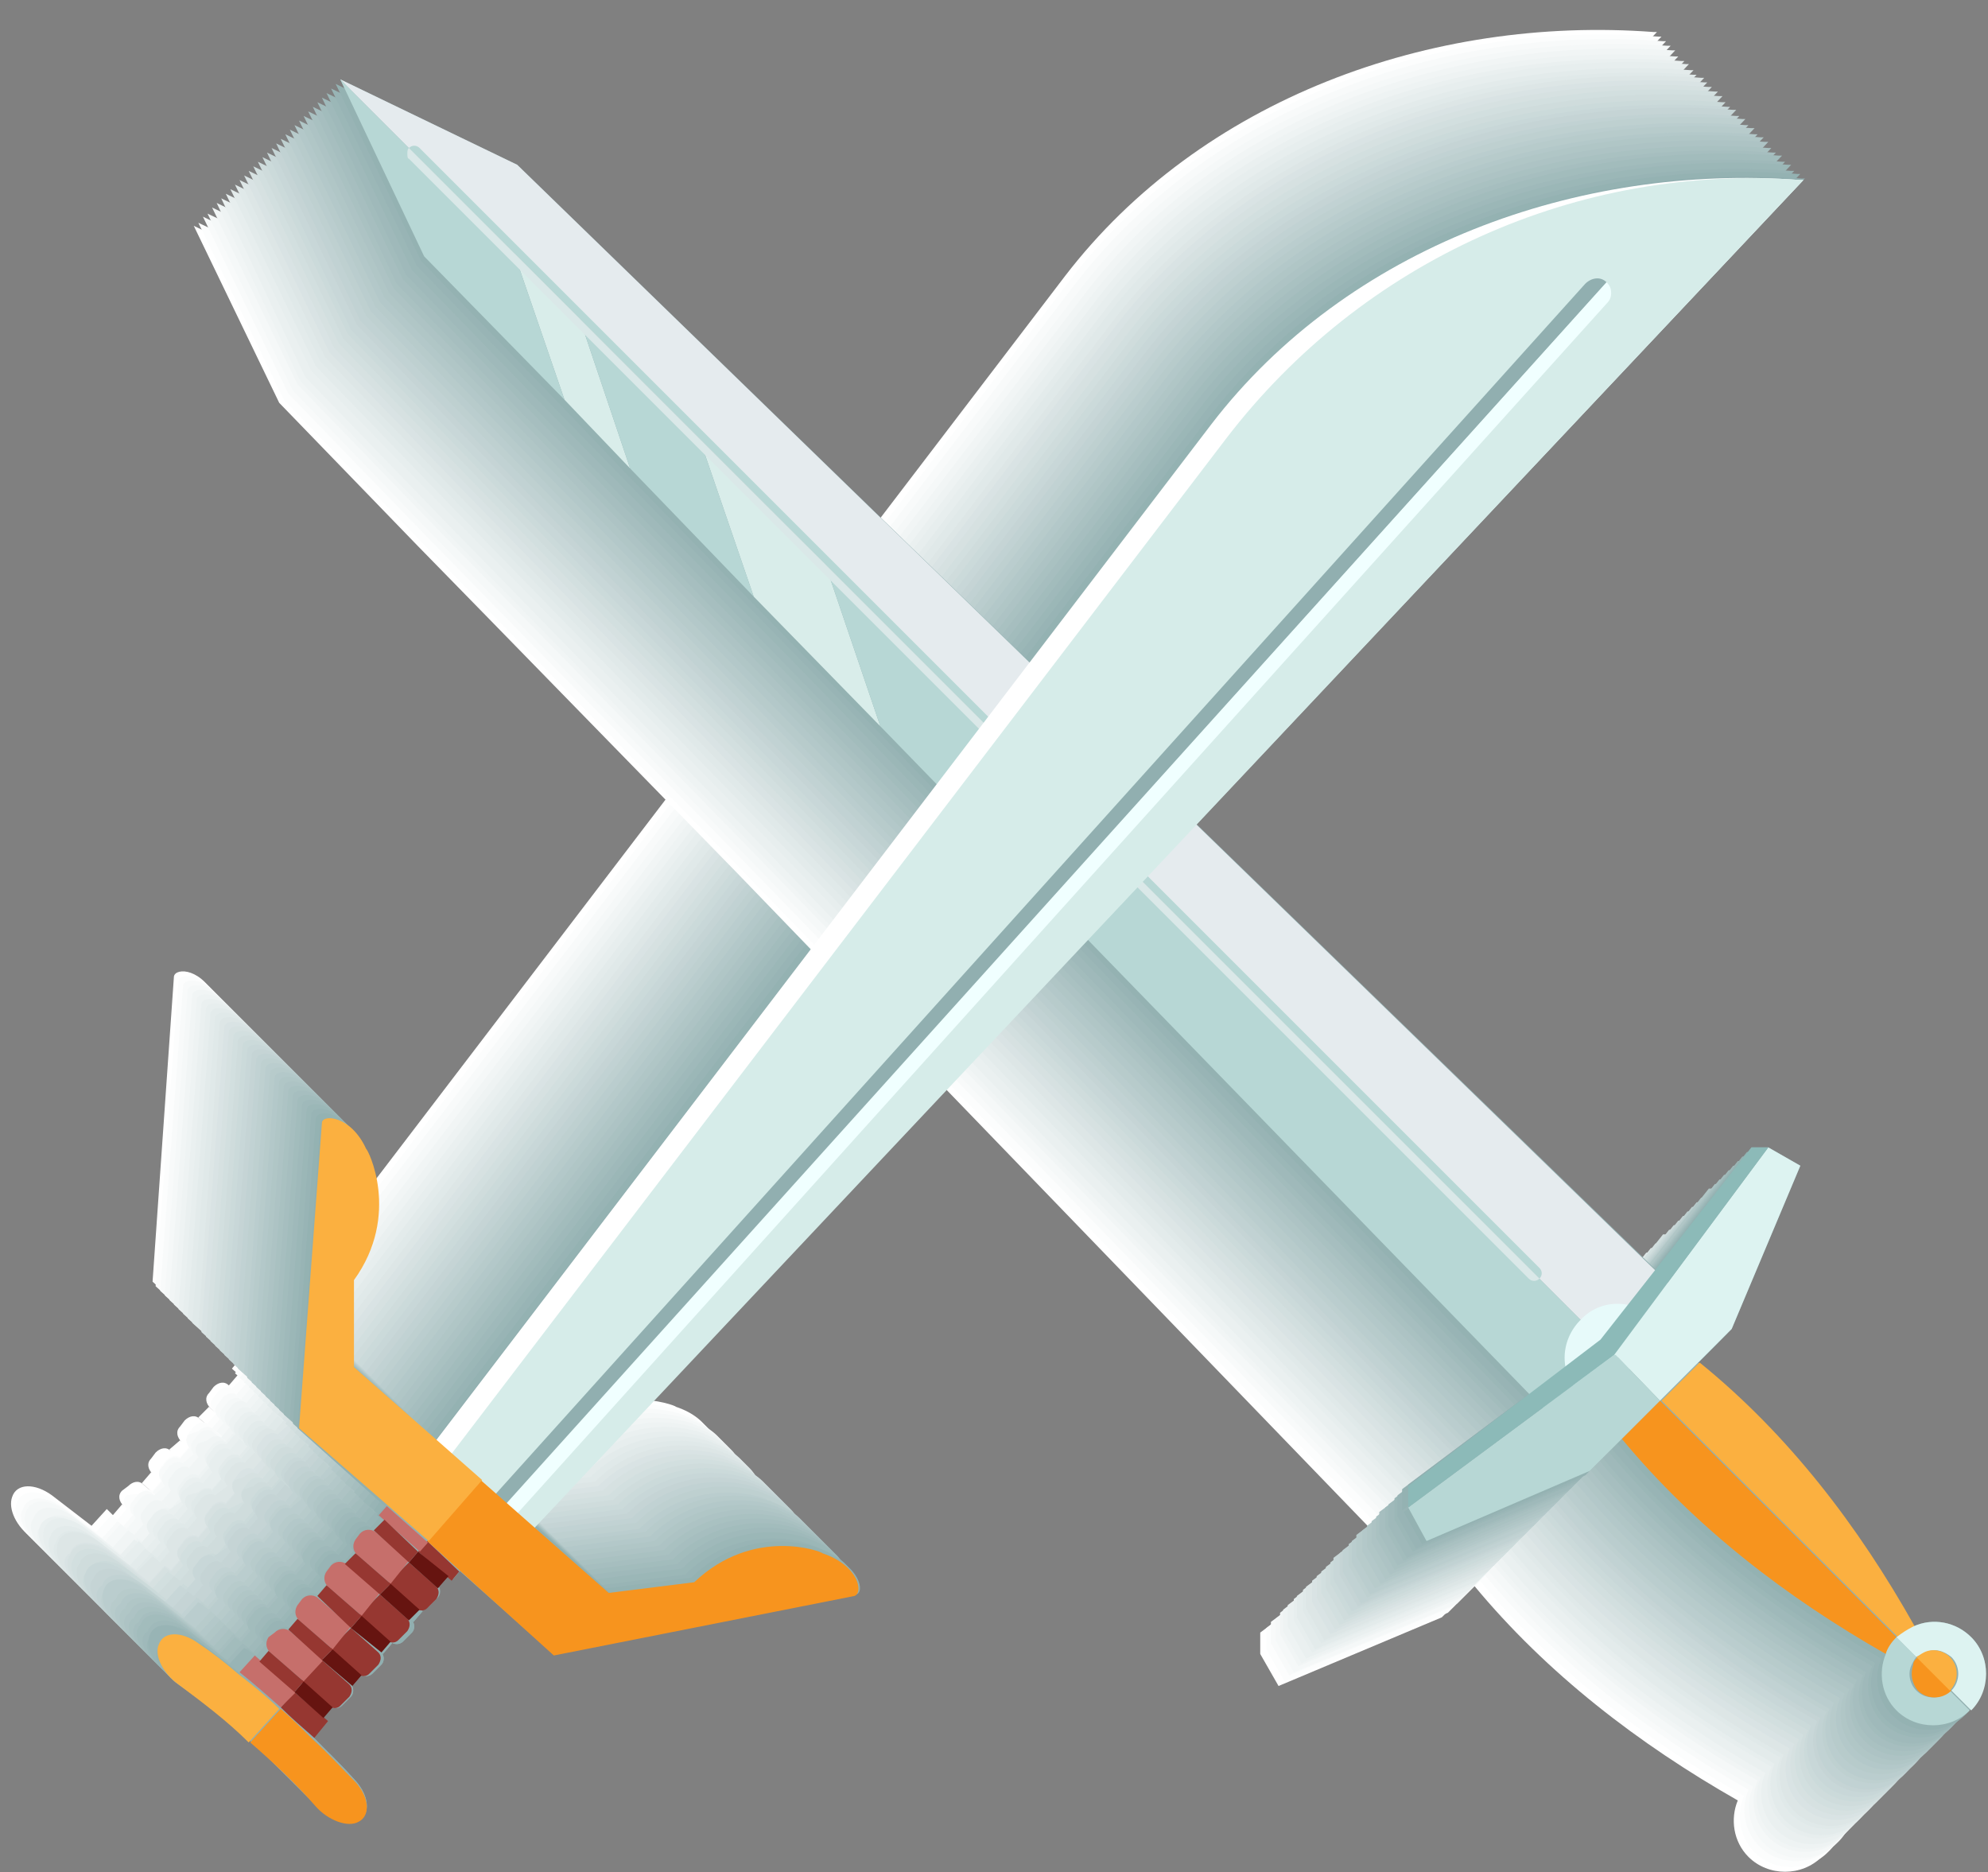 <?xml version="1.0" encoding="utf-8"?>
<!-- Generator: Adobe Illustrator 22.0.1, SVG Export Plug-In . SVG Version: 6.00 Build 0)  -->
<svg version="1.1" id="Layer_1" xmlns="http://www.w3.org/2000/svg" xmlns:xlink="http://www.w3.org/1999/xlink" x="0px" y="0px"
	 viewBox="0 0 130.3 122.7" style="enable-background:new 0 0 130.3 122.7;" xml:space="preserve">
<rect x="0" y="0" width="130.3" height="122.7" fill="#808080" stroke="none"/>
<style type="text/css">
	.st0{fill:#FFFFFF;}
	.st1{fill:#FCFDFD;}
	.st2{fill:#F8FAFA;}
	.st3{fill:#F5F8F8;}
	.st4{fill:#F1F5F5;}
	.st5{fill:#EEF3F3;}
	.st6{fill:#EAF0F0;}
	.st7{fill:#E7EEEE;}
	.st8{fill:#E3EBEB;}
	.st9{fill:#E0E9E9;}
	.st10{fill:#DDE6E6;}
	.st11{fill:#D9E3E4;}
	.st12{fill:#D6E1E1;}
	.st13{fill:#D2DFDF;}
	.st14{fill:#CFDCDC;}
	.st15{fill:#CBDADA;}
	.st16{fill:#C8D7D8;}
	.st17{fill:#C5D4D5;}
	.st18{fill:#C1D2D3;}
	.st19{fill:#BED0D0;}
	.st20{fill:#BACDCE;}
	.st21{fill:#B7CBCB;}
	.st22{fill:#B3C8C9;}
	.st23{fill:#B0C6C6;}
	.st24{fill:#ADC3C4;}
	.st25{fill:#A9C1C1;}
	.st26{fill:#A6BEBF;}
	.st27{fill:#A2BCBC;}
	.st28{fill:#9FB9BA;}
	.st29{fill:#9BB7B7;}
	.st30{fill:#98B4B5;}
	.st31{fill:#94B2B2;}
	.st32{fill:#91AFB0;}
	.st33{fill:#D9EDEA;}
	.st34{fill:#B7D7D5;}
	.st35{fill:#E5EBEE;}
	.st36{fill:#F7941E;}
	.st37{fill:#FBB040;}
	.st38{fill:#E7FAFA;}
	.st39{fill:#DDF3F1;}
	.st40{fill:#DAE8E8;}
	.st41{fill:#8CBAB8;}
	.st42{fill:#D6ECE9;}
	.st43{fill:#F0FFFF;}
	.st44{fill:#963731;}
	.st45{fill:#C66F6B;}
	.st46{fill:#661410;}
</style>
<g>
	<g>
		<path class="st0" d="M18.4,95.7l0.6-0.6c0.2-0.2,0.2-0.6,0-0.8l0.1,0.1l0.6-0.7l0.3,0.2l0.5-0.6l6.2,5.5l19.7-3.9
			c0.6-0.1,0.3-1.9-2.1-2.7l0,0c0-0.1-4.6-1.8-8.4,1.9l-5.6,0.7l-4.9-4.4l83.2-88.3l-0.2,0c-14.6-1.1-29.7,4.4-38.6,16L18.9,84.8
			L13.5,80l0-5.7c3.1-4.3,1-8.6,0.8-8.6l0,0c-1-2.3-2.8-2.3-2.9-1.7L10,84l5.7,5.1l-0.5,0.6l2.7,2.4l-2.3-2l-0.6,0.7l2.3,2L15,90.8
			c-0.3-0.3-0.7-0.2-1,0.1l-0.3,0.4c-0.3,0.3-0.2,0.7,0.1,1l2.2,1.9l1.8,1.6C17.9,95.9,18.3,95.9,18.4,95.7z"/>
		<path class="st0" d="M2.1,100.8c1.6,1.1,3.2,2.4,4.7,3.7c1.5,1.3,2.9,2.8,4.3,4.2c0.8,0.9,2,1.4,2.8,1c0,0,0,0,0,0
			c0.8-0.4,0.7-1.6-0.2-2.6c-0.9-1-1.8-1.9-2.8-2.8l0.9-1.1l-2.2-1.9l1.9,1.7l0.6-0.7l-1.9-1.7l1.8,1.6c0.2,0.2,0.6,0.2,0.8,0
			l0.6-0.6c0.2-0.2,0.2-0.6,0-0.8l0.1,0.1l0.6-0.7l-0.1-0.1c0.2,0.2,0.6,0.2,0.8,0l0.6-0.6c0.2-0.2,0.2-0.6,0-0.8l0.1,0.1l0.6-0.7
			L14,96.3l1.8,1.6c0.2,0.2,0.6,0.2,0.8,0l0.6-0.6c0.2-0.2,0.2-0.6,0-0.8l0.1,0.1l0.6-0.7l-1.9-1.7l-2.3-2L13,92.9l2.3,2L13.1,93
			c-0.3-0.3-0.7-0.2-1,0.1l-0.3,0.4c-0.3,0.3-0.2,0.7,0.1,1l-0.1-0.1L11.1,95l0.1,0.1c-0.3-0.3-0.7-0.2-1,0.1l-0.3,0.4
			c-0.3,0.3-0.2,0.7,0.1,1l2.2,1.9l-2.3-2l-0.6,0.7l2.3,2l-2.2-1.9c-0.3-0.3-0.7-0.2-1,0.1L8,97.7c-0.3,0.3-0.2,0.7,0.1,1L8,98.6
			l-0.6,0.7L7,98.9L6,100c-0.9-0.7-1.7-1.3-2.6-2c-1.1-0.8-2.3-0.8-2.6,0.1l0,0C0.5,98.9,1.1,100.1,2.1,100.8z"/>
	</g>
	<g>
		<path class="st1" d="M18.7,96l0.6-0.6c0.2-0.2,0.2-0.6,0-0.8l0.1,0.1L20,94l0.3,0.2l0.5-0.6l6.2,5.5l19.7-3.9
			c0.6-0.1,0.3-1.9-2.1-2.7l0,0c0-0.1-4.6-1.8-8.4,1.9l-5.6,0.7l-4.9-4.4l83.2-88.3l-0.2,0c-14.6-1.1-29.7,4.4-38.6,16L19.2,85.1
			l-5.4-4.8l0-5.7c3.1-4.3,1-8.6,0.8-8.6l0,0c-1-2.3-2.8-2.3-2.9-1.7l-1.5,20l5.7,5.1L15.4,90l2.7,2.4l-2.3-2L15.2,91l2.3,2
			l-2.2-1.9c-0.3-0.3-0.7-0.2-1,0.1L14,91.6c-0.3,0.3-0.2,0.7,0.1,1l2.2,1.9L18,96C18.2,96.2,18.6,96.2,18.7,96z"/>
		<path class="st1" d="M2.4,101.1c1.6,1.1,3.2,2.4,4.7,3.7c1.5,1.3,2.9,2.8,4.3,4.2c0.8,0.9,2,1.4,2.8,1c0,0,0,0,0,0
			c0.8-0.4,0.7-1.6-0.2-2.6c-0.9-1-1.8-1.9-2.8-2.8l0.9-1.1l-2.2-1.9l1.9,1.7l0.6-0.7l-1.9-1.7l1.8,1.6c0.2,0.2,0.6,0.2,0.8,0
			l0.6-0.6c0.2-0.2,0.2-0.6,0-0.8l0.1,0.1l0.6-0.7l-0.1-0.1c0.2,0.2,0.6,0.2,0.8,0l0.6-0.6c0.2-0.2,0.2-0.6,0-0.8l0.1,0.1l0.6-0.7
			l-1.9-1.7l1.8,1.6c0.2,0.2,0.6,0.2,0.8,0l0.6-0.6c0.2-0.2,0.2-0.6,0-0.8l0.1,0.1l0.6-0.7l-1.9-1.7l-2.3-2l-0.6,0.7l2.3,2l-2.2-1.9
			c-0.3-0.3-0.7-0.2-1,0.1l-0.3,0.4c-0.3,0.3-0.2,0.7,0.1,1l-0.1-0.1l-0.6,0.7l0.1,0.1c-0.3-0.3-0.7-0.2-1,0.1l-0.3,0.4
			c-0.3,0.3-0.2,0.7,0.1,1l2.2,1.9l-2.3-2l-0.6,0.7l2.3,2l-2.2-1.9c-0.3-0.3-0.7-0.2-1,0.1L8.3,98c-0.3,0.3-0.2,0.7,0.1,1l-0.1-0.1
			l-0.6,0.7l-0.4-0.3l-1,1.1c-0.9-0.7-1.7-1.3-2.6-2c-1.1-0.8-2.3-0.8-2.6,0.1l0,0C0.8,99.2,1.4,100.4,2.4,101.1z"/>
	</g>
	<g>
		<path class="st2" d="M19,96.3l0.6-0.6c0.2-0.2,0.2-0.6,0-0.8l0.1,0.1l0.6-0.7l0.3,0.2l0.5-0.6l6.2,5.5L47,95.5
			c0.6-0.1,0.3-1.9-2.1-2.7l0,0c0-0.1-4.6-1.8-8.4,1.9l-5.6,0.7l-4.9-4.4l83.2-88.3l-0.2,0c-14.6-1.1-29.7,4.4-38.6,16L19.5,85.4
			l-5.4-4.8l0-5.7c3.1-4.3,1-8.6,0.8-8.6l0,0c-1-2.3-2.8-2.3-2.9-1.7l-1.5,20l5.7,5.1l-0.5,0.6l2.7,2.4l-2.3-2l-0.6,0.7l2.3,2
			l-2.2-1.9c-0.3-0.3-0.7-0.2-1,0.1l-0.3,0.4c-0.3,0.3-0.2,0.7,0.1,1l2.2,1.9l1.8,1.6C18.5,96.5,18.9,96.5,19,96.3z"/>
		<path class="st2" d="M2.7,101.4c1.6,1.1,3.2,2.4,4.7,3.7c1.5,1.3,2.9,2.8,4.3,4.2c0.8,0.9,2,1.4,2.8,1c0,0,0,0,0,0
			c0.8-0.4,0.7-1.6-0.2-2.6c-0.9-1-1.8-1.9-2.8-2.8l0.9-1.1l-2.2-1.9l1.9,1.7l0.6-0.7l-1.9-1.7l1.8,1.6c0.2,0.2,0.6,0.2,0.8,0
			l0.6-0.6c0.2-0.2,0.2-0.6,0-0.8l0.1,0.1l0.6-0.7l-0.1-0.1c0.2,0.2,0.6,0.2,0.8,0l0.6-0.6c0.2-0.2,0.2-0.6,0-0.8l0.1,0.1l0.6-0.7
			l-1.9-1.7l1.8,1.6c0.2,0.2,0.6,0.2,0.8,0l0.6-0.6c0.2-0.2,0.2-0.6,0-0.8l0.1,0.1l0.6-0.7l-1.9-1.7l-2.3-2l-0.6,0.7l2.3,2l-2.2-1.9
			c-0.3-0.3-0.7-0.2-1,0.1L12.4,94c-0.3,0.3-0.2,0.7,0.1,1l-0.1-0.1l-0.6,0.7l0.1,0.1c-0.3-0.3-0.7-0.2-1,0.1l-0.3,0.4
			c-0.3,0.3-0.2,0.7,0.1,1l2.2,1.9l-2.3-2l-0.6,0.7l2.3,2L10,97.9c-0.3-0.3-0.7-0.2-1,0.1l-0.3,0.4c-0.3,0.3-0.2,0.7,0.1,1l-0.1-0.1
			l-0.6,0.7l-0.4-0.3l-1,1.1c-0.9-0.7-1.7-1.3-2.6-2c-1.1-0.8-2.3-0.8-2.6,0.1l0,0C1.1,99.5,1.7,100.7,2.7,101.4z"/>
	</g>
	<g>
		<path class="st3" d="M19.4,96.6l0.6-0.6c0.2-0.2,0.2-0.6,0-0.8l0.1,0.1l0.6-0.7l0.3,0.2l0.5-0.6l6.2,5.5l19.7-3.9
			c0.6-0.1,0.3-1.9-2.1-2.7l0,0c0-0.1-4.6-1.8-8.4,1.9l-5.6,0.7l-4.9-4.4L109.5,3l-0.2,0C94.7,2,79.5,7.4,70.7,19.1L19.8,85.7
			l-5.4-4.8l0-5.7c3.1-4.3,1-8.6,0.8-8.6l0,0c-1-2.3-2.8-2.3-2.9-1.7l-1.5,20l5.7,5.1L16,90.6l2.7,2.4l-2.3-2l-0.6,0.7l2.3,2
			l-2.2-1.9c-0.3-0.3-0.7-0.2-1,0.1l-0.3,0.4c-0.3,0.3-0.2,0.7,0.1,1l2.2,1.9l1.8,1.6C18.8,96.8,19.2,96.8,19.4,96.6z"/>
		<path class="st3" d="M3,101.7c1.6,1.1,3.2,2.4,4.7,3.7c1.5,1.3,2.9,2.8,4.3,4.2c0.8,0.9,2,1.4,2.8,1c0,0,0,0,0,0
			c0.8-0.4,0.7-1.6-0.2-2.6c-0.9-1-1.8-1.9-2.8-2.8l0.9-1.1l-2.2-1.9l1.9,1.7l0.6-0.7l-1.9-1.7l1.8,1.6c0.2,0.2,0.6,0.2,0.8,0
			l0.6-0.6c0.2-0.2,0.2-0.6,0-0.8l0.1,0.1L15,101l-0.1-0.1c0.2,0.2,0.6,0.2,0.8,0l0.6-0.6c0.2-0.2,0.2-0.6,0-0.8l0.1,0.1l0.6-0.7
			l-1.9-1.7l1.8,1.6c0.2,0.2,0.6,0.2,0.8,0l0.6-0.6c0.2-0.2,0.2-0.6,0-0.8l0.1,0.1l0.6-0.7l-1.9-1.7l-2.3-2l-0.6,0.7l2.3,2L14,93.9
			c-0.3-0.3-0.7-0.2-1,0.1l-0.3,0.4c-0.3,0.3-0.2,0.7,0.1,1l-0.1-0.1L12,95.9l0.1,0.1c-0.3-0.3-0.7-0.2-1,0.1l-0.3,0.4
			c-0.3,0.3-0.2,0.7,0.1,1l2.2,1.9l-2.3-2L10.1,98l2.3,2l-2.2-1.9c-0.3-0.3-0.7-0.2-1,0.1l-0.3,0.4c-0.3,0.3-0.2,0.7,0.1,1l-0.1-0.1
			l-0.6,0.7l-0.4-0.3l-1,1.1c-0.9-0.7-1.7-1.3-2.6-2c-1.1-0.8-2.3-0.8-2.6,0.1l0,0C1.4,99.8,2,101,3,101.7z"/>
	</g>
	<g>
		<path class="st4" d="M19.7,96.9l0.6-0.6c0.2-0.2,0.2-0.6,0-0.8l0.1,0.1l0.6-0.7l0.3,0.2l0.5-0.6l6.2,5.5l19.7-3.9
			c0.6-0.1,0.3-1.9-2.1-2.7l0,0c0-0.1-4.6-1.8-8.4,1.9L31.5,96l-4.9-4.4l83.2-88.3l-0.2,0C95,2.3,79.8,7.7,71,19.4L20.1,86l-5.4-4.8
			l0-5.7c3.1-4.3,1-8.6,0.8-8.6l0,0c-1-2.3-2.8-2.3-2.9-1.7l-1.5,20l5.7,5.1l-0.5,0.6l2.7,2.4l-2.3-2l-0.6,0.7l2.3,2L16.2,92
			c-0.3-0.3-0.7-0.2-1,0.1l-0.3,0.4c-0.3,0.3-0.2,0.7,0.1,1l2.2,1.9l1.8,1.6C19.1,97.1,19.5,97.1,19.7,96.9z"/>
		<path class="st4" d="M3.3,102c1.6,1.1,3.2,2.4,4.7,3.7c1.5,1.3,2.9,2.8,4.3,4.2c0.8,0.9,2,1.4,2.8,1c0,0,0,0,0,0
			c0.8-0.4,0.7-1.6-0.2-2.6c-0.9-1-1.8-1.9-2.8-2.8l0.9-1.1l-2.2-1.9l1.9,1.7l0.6-0.7l-1.9-1.7l1.8,1.6c0.2,0.2,0.6,0.2,0.8,0
			l0.6-0.6c0.2-0.2,0.2-0.6,0-0.8l0.1,0.1l0.6-0.7l-0.1-0.1c0.2,0.2,0.6,0.2,0.8,0l0.6-0.6c0.2-0.2,0.2-0.6,0-0.8l0.1,0.1l0.6-0.7
			l-1.9-1.7l1.8,1.6c0.2,0.2,0.6,0.2,0.8,0l0.6-0.6c0.2-0.2,0.2-0.6,0-0.8l0.1,0.1l0.6-0.7l-1.9-1.7l-2.3-2l-0.6,0.7l2.3,2l-2.2-1.9
			c-0.3-0.3-0.7-0.2-1,0.1L13,94.6c-0.3,0.3-0.2,0.7,0.1,1L13,95.5l-0.6,0.7l0.1,0.1c-0.3-0.3-0.7-0.2-1,0.1l-0.3,0.4
			c-0.3,0.3-0.2,0.7,0.1,1l2.2,1.9l-2.3-2l-0.6,0.7l2.3,2l-2.2-1.9c-0.3-0.3-0.7-0.2-1,0.1l-0.3,0.4c-0.3,0.3-0.2,0.7,0.1,1
			l-0.1-0.1l-0.6,0.7l-0.4-0.3l-1,1.1c-0.9-0.7-1.7-1.3-2.6-2c-1.1-0.8-2.3-0.8-2.6,0.1l0,0C1.7,100.1,2.3,101.3,3.3,102z"/>
	</g>
	<g>
		<path class="st5" d="M20,97.2l0.6-0.6c0.2-0.2,0.2-0.6,0-0.8l0.1,0.1l0.6-0.7l0.3,0.2l0.5-0.6l6.2,5.5l19.7-3.9
			c0.6-0.1,0.3-1.9-2.1-2.7l0,0c0-0.1-4.6-1.8-8.4,1.9l-5.6,0.7L26.8,92l83.2-88.3l-0.2,0C95.3,2.6,80.1,8,71.3,19.7L20.4,86.3
			L15,81.5l0-5.7c3.1-4.3,1-8.6,0.8-8.6l0,0c-1-2.3-2.8-2.3-2.9-1.7l-1.5,20l5.7,5.1l-0.5,0.6l2.7,2.4l-2.3-2l-0.6,0.7l2.3,2
			l-2.2-1.9c-0.3-0.3-0.7-0.2-1,0.1l-0.3,0.4c-0.3,0.3-0.2,0.7,0.1,1l2.2,1.9l1.8,1.6C19.4,97.4,19.8,97.4,20,97.2z"/>
		<path class="st5" d="M3.6,102.3c1.6,1.1,3.2,2.4,4.7,3.7c1.5,1.3,2.9,2.8,4.3,4.2c0.8,0.9,2,1.4,2.8,1c0,0,0,0,0,0
			c0.8-0.4,0.7-1.6-0.2-2.6c-0.9-1-1.8-1.9-2.8-2.8l0.9-1.1l-2.2-1.9l1.9,1.7l0.6-0.7l-1.9-1.7l1.8,1.6c0.2,0.2,0.6,0.2,0.8,0
			l0.6-0.6c0.2-0.2,0.2-0.6,0-0.8l0.1,0.1l0.6-0.7l-0.1-0.1c0.2,0.2,0.6,0.2,0.8,0l0.6-0.6c0.2-0.2,0.2-0.6,0-0.8l0.1,0.1l0.6-0.7
			l-1.9-1.7l1.8,1.6c0.2,0.2,0.6,0.2,0.8,0l0.6-0.6c0.2-0.2,0.2-0.6,0-0.8l0.1,0.1l0.6-0.7l-1.9-1.7l-2.3-2l-0.6,0.7l2.3,2l-2.2-1.9
			c-0.3-0.3-0.7-0.2-1,0.1l-0.3,0.4c-0.3,0.3-0.2,0.7,0.1,1l-0.1-0.1l-0.6,0.7l0.1,0.1c-0.3-0.3-0.7-0.2-1,0.1l-0.3,0.4
			c-0.3,0.3-0.2,0.7,0.1,1l2.2,1.9l-2.3-2l-0.6,0.7l2.3,2l-2.2-1.9c-0.3-0.3-0.7-0.2-1,0.1l-0.3,0.4c-0.3,0.3-0.2,0.7,0.1,1
			l-0.1-0.1l-0.6,0.7l-0.4-0.3l-1,1.1c-0.9-0.7-1.7-1.3-2.6-2c-1.1-0.8-2.3-0.8-2.6,0.1l0,0C2,100.4,2.6,101.6,3.6,102.3z"/>
	</g>
	<g>
		<path class="st6" d="M20.3,97.5l0.6-0.6c0.2-0.2,0.2-0.6,0-0.8l0.1,0.1l0.6-0.7l0.3,0.2l0.5-0.6l6.2,5.5l19.7-3.9
			c0.6-0.1,0.3-1.9-2.1-2.7l0,0c0-0.1-4.6-1.8-8.4,1.9l-5.6,0.7l-4.9-4.4L110.4,4l-0.2,0C95.6,2.9,80.4,8.3,71.6,20L20.7,86.6
			l-5.4-4.8l0-5.7c3.1-4.3,1-8.6,0.8-8.6l0,0c-1-2.3-2.8-2.3-2.9-1.7l-1.5,20l5.7,5.1l-0.5,0.6l2.7,2.4l-2.3-2l-0.6,0.7l2.3,2
			l-2.2-1.9c-0.3-0.3-0.7-0.2-1,0.1l-0.3,0.4c-0.3,0.3-0.2,0.7,0.1,1l2.2,1.9l1.8,1.6C19.7,97.7,20.1,97.7,20.3,97.5z"/>
		<path class="st6" d="M3.9,102.6c1.6,1.1,3.2,2.4,4.7,3.7c1.5,1.3,2.9,2.8,4.3,4.2c0.8,0.9,2,1.4,2.8,1c0,0,0,0,0,0
			c0.8-0.4,0.7-1.6-0.2-2.6c-0.9-1-1.8-1.9-2.8-2.8l0.9-1.1l-2.2-1.9l1.9,1.7l0.6-0.7l-1.9-1.7l1.8,1.6c0.2,0.2,0.6,0.2,0.8,0
			l0.6-0.6c0.2-0.2,0.2-0.6,0-0.8l0.1,0.1l0.6-0.7l-0.1-0.1c0.2,0.2,0.6,0.2,0.8,0l0.6-0.6c0.2-0.2,0.2-0.6,0-0.8l0.1,0.1l0.6-0.7
			l-1.9-1.7l1.8,1.6c0.2,0.2,0.6,0.2,0.8,0l0.6-0.6c0.2-0.2,0.2-0.6,0-0.8l0.1,0.1l0.6-0.7L17.7,96l-2.3-2l-0.6,0.7l2.3,2L15,94.8
			c-0.3-0.3-0.7-0.2-1,0.1l-0.3,0.4c-0.3,0.3-0.2,0.7,0.1,1l-0.1-0.1l-0.6,0.7l0.1,0.1c-0.3-0.3-0.7-0.2-1,0.1l-0.3,0.4
			c-0.3,0.3-0.2,0.7,0.1,1l2.2,1.9l-2.3-2L11,99l2.3,2l-2.2-1.9c-0.3-0.3-0.7-0.2-1,0.1l-0.3,0.4c-0.3,0.3-0.2,0.7,0.1,1l-0.1-0.1
			l-0.6,0.7l-0.4-0.3l-1,1.1c-0.9-0.7-1.7-1.3-2.6-2c-1.1-0.8-2.3-0.8-2.6,0.1l0,0C2.3,100.7,2.9,101.9,3.9,102.6z"/>
	</g>
	<g>
		<path class="st7" d="M20.6,97.8l0.6-0.6c0.2-0.2,0.2-0.6,0-0.8l0.1,0.1l0.6-0.7l0.3,0.2l0.5-0.6l6.2,5.5L48.5,97
			c0.6-0.1,0.3-1.9-2.1-2.7l0,0c0-0.1-4.6-1.8-8.4,1.9l-5.6,0.7l-4.9-4.4l83.2-88.3l-0.2,0c-14.6-1.1-29.7,4.4-38.6,16L21,86.9
			l-5.4-4.8l0-5.7c3.1-4.3,1-8.6,0.8-8.6l0,0c-1-2.3-2.8-2.3-2.9-1.7l-1.5,20l5.7,5.1l-0.5,0.6l2.7,2.4l-2.3-2L17,92.8l2.3,2
			l-2.2-1.9c-0.3-0.3-0.7-0.2-1,0.1l-0.3,0.4c-0.3,0.3-0.2,0.7,0.1,1l2.2,1.9l1.8,1.6C20,98,20.4,98,20.6,97.8z"/>
		<path class="st7" d="M4.2,102.9c1.6,1.1,3.2,2.4,4.7,3.7c1.5,1.3,2.9,2.8,4.3,4.2c0.8,0.9,2,1.4,2.8,1c0,0,0,0,0,0
			c0.8-0.4,0.7-1.6-0.2-2.6c-0.9-1-1.8-1.9-2.8-2.8l0.9-1.1l-2.2-1.9l1.9,1.7l0.6-0.7l-1.9-1.7l1.8,1.6c0.2,0.2,0.6,0.2,0.8,0
			l0.6-0.6c0.2-0.2,0.2-0.6,0-0.8l0.1,0.1l0.6-0.7l-0.1-0.1c0.2,0.2,0.6,0.2,0.8,0l0.6-0.6c0.2-0.2,0.2-0.6,0-0.8l0.1,0.1l0.6-0.7
			l-1.9-1.7l1.8,1.6c0.2,0.2,0.6,0.2,0.8,0l0.6-0.6c0.2-0.2,0.2-0.6,0-0.8l0.1,0.1l0.6-0.7L18,96.3l-2.3-2L15.1,95l2.3,2l-2.2-1.9
			c-0.3-0.3-0.7-0.2-1,0.1l-0.3,0.4c-0.3,0.3-0.2,0.7,0.1,1l-0.1-0.1l-0.6,0.7l0.1,0.1c-0.3-0.3-0.7-0.2-1,0.1L12,97.7
			c-0.3,0.3-0.2,0.7,0.1,1l2.2,1.9l-2.3-2l-0.6,0.7l2.3,2l-2.2-1.9c-0.3-0.3-0.7-0.2-1,0.1l-0.3,0.4c-0.3,0.3-0.2,0.7,0.1,1
			l-0.1-0.1l-0.6,0.7L9.1,101l-1,1.1c-0.9-0.7-1.7-1.3-2.6-2c-1.1-0.8-2.3-0.8-2.6,0.1l0,0C2.6,101,3.2,102.2,4.2,102.9z"/>
	</g>
	<g>
		<path class="st8" d="M20.9,98.1l0.6-0.6c0.2-0.2,0.2-0.6,0-0.8l0.1,0.1l0.6-0.7l0.3,0.2l0.5-0.6l6.2,5.5l19.7-3.9
			c0.6-0.1,0.3-1.9-2.1-2.7l0,0c0-0.1-4.6-1.8-8.4,1.9l-5.6,0.7l-4.9-4.4L111,4.6l-0.2,0C96.2,3.5,81,9,72.2,20.6L21.3,87.2
			l-5.4-4.8l0-5.7c3.1-4.3,1-8.6,0.8-8.6l0,0c-1-2.3-2.8-2.3-2.9-1.7l-1.5,20l5.7,5.1l-0.5,0.6l2.7,2.4l-2.3-2l-0.6,0.7l2.3,2
			l-2.2-1.9c-0.3-0.3-0.7-0.2-1,0.1l-0.3,0.4c-0.3,0.3-0.2,0.7,0.1,1l2.2,1.9l1.8,1.6C20.3,98.3,20.7,98.3,20.9,98.1z"/>
		<path class="st8" d="M4.5,103.2c1.6,1.1,3.2,2.4,4.7,3.7c1.5,1.3,2.9,2.8,4.3,4.2c0.8,0.9,2,1.4,2.8,1c0,0,0,0,0,0
			c0.8-0.4,0.7-1.6-0.2-2.6c-0.9-1-1.8-1.9-2.8-2.8l0.9-1.1l-2.2-1.9l1.9,1.7l0.6-0.7l-1.9-1.7l1.8,1.6c0.2,0.2,0.6,0.2,0.8,0
			l0.6-0.6c0.2-0.2,0.2-0.6,0-0.8l0.1,0.1l0.6-0.7l-0.1-0.1c0.2,0.2,0.6,0.2,0.8,0l0.6-0.6c0.2-0.2,0.2-0.6,0-0.8l0.1,0.1l0.6-0.7
			l-1.9-1.7l1.8,1.6c0.2,0.2,0.6,0.2,0.8,0l0.6-0.6c0.2-0.2,0.2-0.6,0-0.8l0.1,0.1l0.6-0.7l-1.9-1.7l-2.3-2l-0.6,0.7l2.3,2l-2.2-1.9
			c-0.3-0.3-0.7-0.2-1,0.1l-0.3,0.4c-0.3,0.3-0.2,0.7,0.1,1l-0.1-0.1l-0.6,0.7l0.1,0.1c-0.3-0.3-0.7-0.2-1,0.1L12.3,98
			c-0.3,0.3-0.2,0.7,0.1,1l2.2,1.9l-2.3-2l-0.6,0.7l2.3,2l-2.2-1.9c-0.3-0.3-0.7-0.2-1,0.1l-0.3,0.4c-0.3,0.3-0.2,0.7,0.1,1
			l-0.1-0.1l-0.6,0.7l-0.4-0.3l-1,1.1c-0.9-0.7-1.7-1.3-2.6-2c-1.1-0.8-2.3-0.8-2.6,0.1l0,0C2.9,101.3,3.5,102.5,4.5,103.2z"/>
	</g>
	<g>
		<path class="st9" d="M21.2,98.4l0.6-0.6c0.2-0.2,0.2-0.6,0-0.8l0.1,0.1l0.6-0.7l0.3,0.2l0.5-0.6l6.2,5.5l19.7-3.9
			c0.6-0.1,0.3-1.9-2.1-2.7l0,0c0-0.1-4.6-1.8-8.4,1.9L33,97.5L28,93.2l83.2-88.3l-0.2,0c-14.6-1.1-29.7,4.4-38.6,16L21.6,87.5
			l-5.4-4.8l0-5.7c3.1-4.3,1-8.6,0.8-8.6l0,0c-1-2.3-2.8-2.3-2.9-1.7l-1.5,20l5.7,5.1l-0.5,0.6l2.7,2.4l-2.3-2l-0.6,0.7l2.3,2
			l-2.2-1.9c-0.3-0.3-0.7-0.2-1,0.1L16.4,94c-0.3,0.3-0.2,0.7,0.1,1l2.2,1.9l1.8,1.6C20.6,98.6,21,98.6,21.2,98.4z"/>
		<path class="st9" d="M4.8,103.5c1.6,1.1,3.2,2.4,4.7,3.7c1.5,1.3,2.9,2.8,4.3,4.2c0.8,0.9,2,1.4,2.8,1c0,0,0,0,0,0
			c0.8-0.4,0.7-1.6-0.2-2.6c-0.9-1-1.8-1.9-2.8-2.8l0.9-1.1l-2.2-1.9l1.9,1.7l0.6-0.7l-1.9-1.7l1.8,1.6c0.2,0.2,0.6,0.2,0.8,0
			l0.6-0.6c0.2-0.2,0.2-0.6,0-0.8l0.1,0.1l0.6-0.7l-0.1-0.1c0.2,0.2,0.6,0.2,0.8,0l0.6-0.6c0.2-0.2,0.2-0.6,0-0.8l0.1,0.1l0.6-0.7
			L16.7,99l1.8,1.6c0.2,0.2,0.6,0.2,0.8,0l0.6-0.6c0.2-0.2,0.2-0.6,0-0.8l0.1,0.1l0.6-0.7l-1.9-1.7l-2.3-2l-0.6,0.7l2.3,2l-2.2-1.9
			c-0.3-0.3-0.7-0.2-1,0.1l-0.3,0.4c-0.3,0.3-0.2,0.7,0.1,1L14.5,97l-0.6,0.7l0.1,0.1c-0.3-0.3-0.7-0.2-1,0.1l-0.3,0.4
			c-0.3,0.3-0.2,0.7,0.1,1l2.2,1.9l-2.3-2l-0.6,0.7l2.3,2l-2.2-1.9c-0.3-0.3-0.7-0.2-1,0.1l-0.3,0.4c-0.3,0.3-0.2,0.7,0.1,1
			l-0.1-0.1l-0.6,0.7l-0.4-0.3l-1,1.1c-0.9-0.7-1.7-1.3-2.6-2c-1.1-0.8-2.3-0.8-2.6,0.1l0,0C3.2,101.6,3.8,102.8,4.8,103.5z"/>
	</g>
	<g>
		<path class="st10" d="M21.5,98.7l0.6-0.6c0.2-0.2,0.2-0.6,0-0.8l0.1,0.1l0.6-0.7l0.3,0.2l0.5-0.6l6.2,5.5l19.7-3.9
			c0.6-0.1,0.3-1.9-2.1-2.7l0,0c0-0.1-4.6-1.8-8.4,1.9l-5.6,0.7l-4.9-4.4l83.2-88.3l-0.2,0c-14.6-1.1-29.7,4.4-38.6,16L21.9,87.8
			L16.5,83l0-5.7c3.1-4.3,1-8.6,0.8-8.6l0,0c-1-2.3-2.8-2.3-2.9-1.7L13,87l5.7,5.1l-0.5,0.6l2.7,2.4l-2.3-2l-0.6,0.7l2.3,2L18,93.8
			c-0.3-0.3-0.7-0.2-1,0.1l-0.3,0.4c-0.3,0.3-0.2,0.7,0.1,1l2.2,1.9l1.8,1.6C20.9,98.9,21.3,98.9,21.5,98.7z"/>
		<path class="st10" d="M5.1,103.8c1.6,1.1,3.2,2.4,4.7,3.7c1.5,1.3,2.9,2.8,4.3,4.2c0.8,0.9,2,1.4,2.8,1c0,0,0,0,0,0
			c0.8-0.4,0.7-1.6-0.2-2.6c-0.9-1-1.8-1.9-2.8-2.8l0.9-1.1l-2.2-1.9l1.9,1.7l0.6-0.7l-1.9-1.7l1.8,1.6c0.2,0.2,0.6,0.2,0.8,0
			l0.6-0.6c0.2-0.2,0.2-0.6,0-0.8l0.1,0.1l0.6-0.7l-0.1-0.1c0.2,0.2,0.6,0.2,0.8,0l0.6-0.6c0.2-0.2,0.2-0.6,0-0.8l0.1,0.1L19,101
			L17,99.3l1.8,1.6c0.2,0.2,0.6,0.2,0.8,0l0.6-0.6c0.2-0.2,0.2-0.6,0-0.8l0.1,0.1l0.6-0.7l-1.9-1.7l-2.3-2L16,95.9l2.3,2L16.2,96
			c-0.3-0.3-0.7-0.2-1,0.1l-0.3,0.4c-0.3,0.3-0.2,0.7,0.1,1l-0.1-0.1L14.1,98l0.1,0.1c-0.3-0.3-0.7-0.2-1,0.1l-0.3,0.4
			c-0.3,0.3-0.2,0.7,0.1,1l2.2,1.9l-2.3-2l-0.6,0.7l2.3,2l-2.2-1.9c-0.3-0.3-0.7-0.2-1,0.1l-0.3,0.4c-0.3,0.3-0.2,0.7,0.1,1
			l-0.1-0.1l-0.6,0.7L10,102L9,103c-0.9-0.7-1.7-1.3-2.6-2c-1.1-0.8-2.3-0.8-2.6,0.1l0,0C3.5,101.9,4.1,103.1,5.1,103.8z"/>
	</g>
	<g>
		<path class="st11" d="M21.8,99l0.6-0.6c0.2-0.2,0.2-0.6,0-0.8l0.1,0.1L23,97l0.3,0.2l0.5-0.6l6.2,5.5l19.7-3.9
			c0.6-0.1,0.3-1.9-2.1-2.7l0,0c0-0.1-4.6-1.8-8.4,1.9l-5.6,0.7l-4.9-4.4l83.2-88.3l-0.2,0c-14.6-1.1-29.7,4.4-38.6,16L22.2,88.1
			l-5.4-4.8l0-5.7c3.1-4.3,1-8.6,0.8-8.6l0,0c-1-2.3-2.8-2.3-2.9-1.7l-1.5,20l5.7,5.1L18.5,93l2.7,2.4l-2.3-2L18.2,94l2.3,2
			l-2.2-1.9c-0.3-0.3-0.7-0.2-1,0.1L17,94.6c-0.3,0.3-0.2,0.7,0.1,1l2.2,1.9L21,99C21.2,99.2,21.6,99.2,21.8,99z"/>
		<path class="st11" d="M5.4,104.1c1.6,1.1,3.2,2.4,4.7,3.7c1.5,1.3,2.9,2.8,4.3,4.2c0.8,0.9,2,1.4,2.8,1c0,0,0,0,0,0
			c0.8-0.4,0.7-1.6-0.2-2.6c-0.9-1-1.8-1.9-2.8-2.8l0.9-1.1l-2.2-1.9l1.9,1.7l0.6-0.7l-1.9-1.7l1.8,1.6c0.2,0.2,0.6,0.2,0.8,0
			l0.6-0.6c0.2-0.2,0.2-0.6,0-0.8l0.1,0.1l0.6-0.7l-0.1-0.1c0.2,0.2,0.6,0.2,0.8,0l0.6-0.6c0.2-0.2,0.2-0.6,0-0.8l0.1,0.1l0.6-0.7
			l-1.9-1.7l1.8,1.6c0.2,0.2,0.6,0.2,0.8,0l0.6-0.6c0.2-0.2,0.2-0.6,0-0.8l0.1,0.1l0.6-0.7l-1.9-1.7l-2.3-2l-0.6,0.7l2.3,2l-2.2-1.9
			c-0.3-0.3-0.7-0.2-1,0.1l-0.3,0.4c-0.3,0.3-0.2,0.7,0.1,1l-0.1-0.1l-0.6,0.7l0.1,0.1c-0.3-0.3-0.7-0.2-1,0.1l-0.3,0.4
			c-0.3,0.3-0.2,0.7,0.1,1l2.2,1.9l-2.3-2l-0.6,0.7l2.3,2l-2.2-1.9c-0.3-0.3-0.7-0.2-1,0.1l-0.3,0.4c-0.3,0.3-0.2,0.7,0.1,1
			l-0.1-0.1l-0.6,0.7l-0.4-0.3l-1,1.1c-0.9-0.7-1.7-1.3-2.6-2c-1.1-0.8-2.3-0.8-2.6,0.1l0,0C3.8,102.2,4.4,103.4,5.4,104.1z"/>
	</g>
	<g>
		<path class="st12" d="M22.1,99.3l0.6-0.6c0.2-0.2,0.2-0.6,0-0.8l0.1,0.1l0.6-0.7l0.3,0.2l0.5-0.6l6.2,5.5L50,98.5
			c0.6-0.1,0.3-1.9-2.1-2.7l0,0c0-0.1-4.6-1.8-8.4,1.9l-5.6,0.7l-4.9-4.4l83.2-88.3l-0.2,0c-14.6-1.1-29.7,4.4-38.6,16L22.5,88.4
			l-5.4-4.8l0-5.7c3.1-4.3,1-8.6,0.8-8.6l0,0c-1-2.3-2.8-2.3-2.9-1.7l-1.5,20l5.7,5.1l-0.5,0.6l2.7,2.4l-2.3-2l-0.6,0.7l2.3,2
			l-2.2-1.9c-0.3-0.3-0.7-0.2-1,0.1l-0.3,0.4c-0.3,0.3-0.2,0.7,0.1,1l2.2,1.9l1.8,1.6C21.5,99.5,21.9,99.5,22.1,99.3z"/>
		<path class="st12" d="M5.7,104.4c1.6,1.1,3.2,2.4,4.7,3.7c1.5,1.3,2.9,2.8,4.3,4.2c0.8,0.9,2,1.4,2.8,1c0,0,0,0,0,0
			c0.8-0.4,0.7-1.6-0.2-2.6c-0.9-1-1.8-1.9-2.8-2.8l0.9-1.1l-2.2-1.9l1.9,1.7l0.6-0.7l-1.9-1.7l1.8,1.6c0.2,0.2,0.6,0.2,0.8,0
			l0.6-0.6c0.2-0.2,0.2-0.6,0-0.8l0.1,0.1l0.6-0.7l-0.1-0.1c0.2,0.2,0.6,0.2,0.8,0l0.6-0.6c0.2-0.2,0.2-0.6,0-0.8l0.1,0.1l0.6-0.7
			l-1.9-1.7l1.8,1.6c0.2,0.2,0.6,0.2,0.8,0l0.6-0.6c0.2-0.2,0.2-0.6,0-0.8l0.1,0.1l0.6-0.7l-1.9-1.7l-2.3-2l-0.6,0.7l2.3,2l-2.2-1.9
			c-0.3-0.3-0.7-0.2-1,0.1L15.4,97c-0.3,0.3-0.2,0.7,0.1,1l-0.1-0.1l-0.6,0.7l0.1,0.1c-0.3-0.3-0.7-0.2-1,0.1l-0.3,0.4
			c-0.3,0.3-0.2,0.7,0.1,1l2.2,1.9l-2.3-2l-0.6,0.7l2.3,2l-2.2-1.9c-0.3-0.3-0.7-0.2-1,0.1l-0.3,0.4c-0.3,0.3-0.2,0.7,0.1,1
			l-0.1-0.1l-0.6,0.7l-0.4-0.3l-1,1.1c-0.9-0.7-1.7-1.3-2.6-2c-1.1-0.8-2.3-0.8-2.6,0.1l0,0C4.1,102.5,4.7,103.7,5.7,104.4z"/>
	</g>
	<g>
		<path class="st13" d="M22.4,99.6l0.6-0.6c0.2-0.2,0.2-0.6,0-0.8l0.1,0.1l0.6-0.7l0.3,0.2l0.5-0.6l6.2,5.5l19.7-3.9
			c0.6-0.1,0.3-1.9-2.1-2.7l0,0c0-0.1-4.6-1.8-8.4,1.9l-5.6,0.7l-4.9-4.4l83.2-88.3l-0.2,0c-14.6-1.1-29.7,4.4-38.6,16L22.8,88.7
			l-5.4-4.8l0-5.7c3.1-4.3,1-8.6,0.8-8.6l0,0c-1-2.3-2.8-2.3-2.9-1.7l-1.5,20l5.7,5.1l-0.5,0.6l2.7,2.4l-2.3-2l-0.6,0.7l2.3,2
			l-2.2-1.9c-0.3-0.3-0.7-0.2-1,0.1l-0.3,0.4c-0.3,0.3-0.2,0.7,0.1,1l2.2,1.9l1.8,1.6C21.8,99.8,22.2,99.8,22.4,99.6z"/>
		<path class="st13" d="M6,104.7c1.6,1.1,3.2,2.4,4.7,3.7c1.5,1.3,2.9,2.8,4.3,4.2c0.8,0.9,2,1.4,2.8,1c0,0,0,0,0,0
			c0.8-0.4,0.7-1.6-0.2-2.6c-0.9-1-1.8-1.9-2.8-2.8l0.9-1.1l-2.2-1.9l1.9,1.7l0.6-0.7l-1.9-1.7l1.8,1.6c0.2,0.2,0.6,0.2,0.8,0
			l0.6-0.6c0.2-0.2,0.2-0.6,0-0.8l0.1,0.1l0.6-0.7l-0.1-0.1c0.2,0.2,0.6,0.2,0.8,0l0.6-0.6c0.2-0.2,0.2-0.6,0-0.8l0.1,0.1l0.6-0.7
			l-1.9-1.7l1.8,1.6c0.2,0.2,0.6,0.2,0.8,0l0.6-0.6c0.2-0.2,0.2-0.6,0-0.8l0.1,0.1l0.6-0.7l-1.9-1.7l-2.3-2l-0.6,0.7l2.3,2l-2.2-1.9
			c-0.3-0.3-0.7-0.2-1,0.1l-0.3,0.4c-0.3,0.3-0.2,0.7,0.1,1l-0.1-0.1L15,98.9l0.1,0.1c-0.3-0.3-0.7-0.2-1,0.1l-0.3,0.4
			c-0.3,0.3-0.2,0.7,0.1,1l2.2,1.9l-2.3-2l-0.6,0.7l2.3,2l-2.2-1.9c-0.3-0.3-0.7-0.2-1,0.1l-0.3,0.4c-0.3,0.3-0.2,0.7,0.1,1
			l-0.1-0.1l-0.6,0.7l-0.4-0.3l-1,1.1c-0.9-0.7-1.7-1.3-2.6-2c-1.1-0.8-2.3-0.8-2.6,0.1l0,0C4.4,102.8,5,104,6,104.7z"/>
	</g>
	<g>
		<path class="st14" d="M22.7,99.9l0.6-0.6c0.2-0.2,0.2-0.6,0-0.8l0.1,0.1l0.6-0.7l0.3,0.2l0.5-0.6l6.2,5.5l19.7-3.9
			c0.6-0.1,0.3-1.9-2.1-2.7l0,0c0-0.1-4.6-1.8-8.4,1.9l-5.6,0.7l-4.9-4.4l83.2-88.3l-0.2,0C98,5.3,82.8,10.8,74,22.4L23.1,89
			l-5.4-4.8l0-5.7c3.1-4.3,1-8.6,0.8-8.6l0,0c-1-2.3-2.8-2.3-2.9-1.7l-1.5,20l5.7,5.1l-0.5,0.6l2.7,2.4l-2.3-2l-0.6,0.7l2.3,2
			L19.2,95c-0.3-0.3-0.7-0.2-1,0.1l-0.3,0.4c-0.3,0.3-0.2,0.7,0.1,1l2.2,1.9l1.8,1.6C22.1,100.1,22.5,100.1,22.7,99.9z"/>
		<path class="st14" d="M6.3,105c1.6,1.1,3.2,2.4,4.7,3.7c1.5,1.3,2.9,2.8,4.3,4.2c0.8,0.9,2,1.4,2.8,1c0,0,0,0,0,0
			c0.8-0.4,0.7-1.6-0.2-2.6c-0.9-1-1.8-1.9-2.8-2.8l0.9-1.1l-2.2-1.9l1.9,1.7l0.6-0.7l-1.9-1.7l1.8,1.6c0.2,0.2,0.6,0.2,0.8,0
			l0.6-0.6c0.2-0.2,0.2-0.6,0-0.8l0.1,0.1l0.6-0.7l-0.1-0.1c0.2,0.2,0.6,0.2,0.8,0l0.6-0.6c0.2-0.2,0.2-0.6,0-0.8l0.1,0.1l0.6-0.7
			l-1.9-1.7l1.8,1.6c0.2,0.2,0.6,0.2,0.8,0l0.6-0.6c0.2-0.2,0.2-0.6,0-0.8l0.1,0.1l0.6-0.7l-1.9-1.7l-2.3-2l-0.6,0.7l2.3,2l-2.2-1.9
			c-0.3-0.3-0.7-0.2-1,0.1L16,97.6c-0.3,0.3-0.2,0.7,0.1,1L16,98.5l-0.6,0.7l0.1,0.1c-0.3-0.3-0.7-0.2-1,0.1l-0.3,0.4
			c-0.3,0.3-0.2,0.7,0.1,1l2.2,1.9l-2.3-2l-0.6,0.7l2.3,2l-2.2-1.9c-0.3-0.3-0.7-0.2-1,0.1l-0.3,0.4c-0.3,0.3-0.2,0.7,0.1,1
			l-0.1-0.1l-0.6,0.7l-0.4-0.3l-1,1.1c-0.9-0.7-1.7-1.3-2.6-2c-1.1-0.8-2.3-0.8-2.6,0.1l0,0C4.7,103.1,5.3,104.3,6.3,105z"/>
	</g>
	<g>
		<path class="st15" d="M23,100.2l0.6-0.6c0.2-0.2,0.2-0.6,0-0.8l0.1,0.1l0.6-0.7l0.3,0.2l0.5-0.6l6.2,5.5l19.7-3.9
			c0.6-0.1,0.3-1.9-2.1-2.7l0,0c0-0.1-4.6-1.8-8.4,1.9l-5.6,0.7L29.9,95l83.2-88.3l-0.2,0c-14.6-1.1-29.7,4.4-38.6,16L23.4,89.3
			L18,84.5l0-5.7c3.1-4.3,1-8.6,0.8-8.6l0,0c-1-2.3-2.8-2.3-2.9-1.7l-1.5,20l5.7,5.1l-0.5,0.6l2.7,2.4l-2.3-2l-0.6,0.7l2.3,2
			l-2.2-1.9c-0.3-0.3-0.7-0.2-1,0.1l-0.3,0.4c-0.3,0.3-0.2,0.7,0.1,1l2.2,1.9l1.8,1.6C22.4,100.4,22.8,100.4,23,100.2z"/>
		<path class="st15" d="M6.6,105.3c1.6,1.1,3.2,2.4,4.7,3.7c1.5,1.3,2.9,2.8,4.3,4.2c0.8,0.9,2,1.4,2.8,1c0,0,0,0,0,0
			c0.8-0.4,0.7-1.6-0.2-2.6c-0.9-1-1.8-1.9-2.8-2.8l0.9-1.1l-2.2-1.9l1.9,1.7l0.6-0.7l-1.9-1.7l1.8,1.6c0.2,0.2,0.6,0.2,0.8,0
			l0.6-0.6c0.2-0.2,0.2-0.6,0-0.8l0.1,0.1l0.6-0.7l-0.1-0.1c0.2,0.2,0.6,0.2,0.8,0l0.6-0.6c0.2-0.2,0.2-0.6,0-0.8l0.1,0.1l0.6-0.7
			l-1.9-1.7l1.8,1.6c0.2,0.2,0.6,0.2,0.8,0l0.6-0.6c0.2-0.2,0.2-0.6,0-0.8l0.1,0.1l0.6-0.7l-1.9-1.7l-2.3-2l-0.6,0.7l2.3,2l-2.2-1.9
			c-0.3-0.3-0.7-0.2-1,0.1l-0.3,0.4c-0.3,0.3-0.2,0.7,0.1,1l-0.1-0.1l-0.6,0.7l0.1,0.1c-0.3-0.3-0.7-0.2-1,0.1l-0.3,0.4
			c-0.3,0.3-0.2,0.7,0.1,1l2.2,1.9l-2.3-2l-0.6,0.7l2.3,2l-2.2-1.9c-0.3-0.3-0.7-0.2-1,0.1l-0.3,0.4c-0.3,0.3-0.2,0.7,0.1,1
			l-0.1-0.1l-0.6,0.7l-0.4-0.3l-1,1.1c-0.9-0.7-1.7-1.3-2.6-2c-1.1-0.8-2.3-0.8-2.6,0.1l0,0C5,103.4,5.6,104.6,6.6,105.3z"/>
	</g>
	<g>
		<path class="st16" d="M23.3,100.5l0.6-0.6c0.2-0.2,0.2-0.6,0-0.8l0.1,0.1l0.6-0.7l0.3,0.2l0.5-0.6l6.2,5.5l19.7-3.9
			c0.6-0.1,0.3-1.9-2.1-2.7l0,0c0-0.1-4.6-1.8-8.4,1.9l-5.6,0.7l-4.9-4.4L113.4,7l-0.2,0c-14.6-1.1-29.7,4.4-38.6,16L23.7,89.6
			l-5.4-4.8l0-5.7c3.1-4.3,1-8.6,0.8-8.6l0,0c-1-2.3-2.8-2.3-2.9-1.7l-1.5,20l5.7,5.1L20,94.5l2.7,2.4l-2.3-2l-0.6,0.7l2.3,2
			l-2.2-1.9c-0.3-0.3-0.7-0.2-1,0.1l-0.3,0.4c-0.3,0.3-0.2,0.7,0.1,1l2.2,1.9l1.8,1.6C22.7,100.7,23.1,100.7,23.3,100.5z"/>
		<path class="st16" d="M6.9,105.6c1.6,1.1,3.2,2.4,4.7,3.7c1.5,1.3,2.9,2.8,4.3,4.2c0.8,0.9,2,1.4,2.8,1c0,0,0,0,0,0
			c0.8-0.4,0.7-1.6-0.2-2.6c-0.9-1-1.8-1.9-2.8-2.8l0.9-1.1l-2.2-1.9l1.9,1.7l0.6-0.7l-1.9-1.7l1.8,1.6c0.2,0.2,0.6,0.2,0.8,0
			l0.6-0.6c0.2-0.2,0.2-0.6,0-0.8l0.1,0.1l0.6-0.7l-0.1-0.1c0.2,0.2,0.6,0.2,0.8,0l0.6-0.6c0.2-0.2,0.2-0.6,0-0.8l0.1,0.1l0.6-0.7
			l-1.9-1.7l1.8,1.6c0.2,0.2,0.6,0.2,0.8,0l0.6-0.6c0.2-0.2,0.2-0.6,0-0.8l0.1,0.1l0.6-0.7L20.7,99l-2.3-2l-0.6,0.7l2.3,2L18,97.8
			c-0.3-0.3-0.7-0.2-1,0.1l-0.3,0.4c-0.3,0.3-0.2,0.7,0.1,1l-0.1-0.1l-0.6,0.7l0.1,0.1c-0.3-0.3-0.7-0.2-1,0.1l-0.3,0.4
			c-0.3,0.3-0.2,0.7,0.1,1l2.2,1.9l-2.3-2L14,102l2.3,2l-2.2-1.9c-0.3-0.3-0.7-0.2-1,0.1l-0.3,0.4c-0.3,0.3-0.2,0.7,0.1,1l-0.1-0.1
			l-0.6,0.7l-0.4-0.3l-1,1.1c-0.9-0.7-1.7-1.3-2.6-2c-1.1-0.8-2.3-0.8-2.6,0.1l0,0C5.3,103.7,5.9,104.9,6.9,105.6z"/>
	</g>
	<g>
		<path class="st17" d="M23.6,100.8l0.6-0.6c0.2-0.2,0.2-0.6,0-0.8l0.1,0.1l0.6-0.7l0.3,0.2l0.5-0.6l6.2,5.5l19.7-3.9
			c0.6-0.1,0.3-1.9-2.1-2.7l0,0c0-0.1-4.6-1.8-8.4,1.9l-5.6,0.7l-4.9-4.4l83.2-88.3l-0.2,0c-14.6-1.1-29.7,4.4-38.6,16L24,89.9
			l-5.4-4.8l0-5.7c3.1-4.3,1-8.6,0.8-8.6l0,0c-1-2.3-2.8-2.3-2.9-1.7l-1.5,20l5.7,5.1l-0.5,0.6l2.7,2.4l-2.3-2L20,95.8l2.3,2
			l-2.2-1.9c-0.3-0.3-0.7-0.2-1,0.1l-0.3,0.4c-0.3,0.3-0.2,0.7,0.1,1l2.2,1.9l1.8,1.6C23,101,23.4,101,23.6,100.8z"/>
		<path class="st17" d="M7.2,105.9c1.6,1.1,3.2,2.4,4.7,3.7c1.5,1.3,2.9,2.8,4.3,4.2c0.8,0.9,2,1.4,2.8,1c0,0,0,0,0,0
			c0.8-0.4,0.7-1.6-0.2-2.6c-0.9-1-1.8-1.9-2.8-2.8l0.9-1.1l-2.2-1.9l1.9,1.7l0.6-0.7l-1.9-1.7l1.8,1.6c0.2,0.2,0.6,0.2,0.8,0
			l0.6-0.6c0.2-0.2,0.2-0.6,0-0.8l0.1,0.1l0.6-0.7l-0.1-0.1c0.2,0.2,0.6,0.2,0.8,0l0.6-0.6c0.2-0.2,0.2-0.6,0-0.8l0.1,0.1l0.6-0.7
			l-1.9-1.7l1.8,1.6c0.2,0.2,0.6,0.2,0.8,0l0.6-0.6c0.2-0.2,0.2-0.6,0-0.8l0.1,0.1L23,101L21,99.3l-2.3-2L18.1,98l2.3,2l-2.2-1.9
			c-0.3-0.3-0.7-0.2-1,0.1l-0.3,0.4c-0.3,0.3-0.2,0.7,0.1,1l-0.1-0.1l-0.6,0.7l0.1,0.1c-0.3-0.3-0.7-0.2-1,0.1l-0.3,0.4
			c-0.3,0.3-0.2,0.7,0.1,1l2.2,1.9l-2.3-2l-0.6,0.7l2.3,2l-2.2-1.9c-0.3-0.3-0.7-0.2-1,0.1l-0.3,0.4c-0.3,0.3-0.2,0.7,0.1,1
			l-0.1-0.1l-0.6,0.7l-0.4-0.3l-1,1.1c-0.9-0.7-1.7-1.3-2.6-2c-1.1-0.8-2.3-0.8-2.6,0.1l0,0C5.6,104,6.2,105.2,7.2,105.9z"/>
	</g>
	<g>
		<path class="st18" d="M23.9,101.1l0.6-0.6c0.2-0.2,0.2-0.6,0-0.8l0.1,0.1l0.6-0.7l0.3,0.2l0.5-0.6l6.2,5.5l19.7-3.9
			c0.6-0.1,0.3-1.9-2.1-2.7l0,0c0-0.1-4.6-1.8-8.4,1.9l-5.6,0.7l-4.9-4.4L114,7.6l-0.2,0C99.2,6.5,84,12,75.2,23.6L24.3,90.2
			l-5.4-4.8l0-5.7c3.1-4.3,1-8.6,0.8-8.6l0,0c-1-2.3-2.8-2.3-2.9-1.7l-1.5,20l5.7,5.1l-0.5,0.6l2.7,2.4l-2.3-2l-0.6,0.7l2.3,2
			l-2.2-1.9c-0.3-0.3-0.7-0.2-1,0.1l-0.3,0.4c-0.3,0.3-0.2,0.7,0.1,1l2.2,1.9l1.8,1.6C23.3,101.3,23.7,101.3,23.9,101.1z"/>
		<path class="st18" d="M7.5,106.2c1.6,1.1,3.2,2.4,4.7,3.7c1.5,1.3,2.9,2.8,4.3,4.2c0.8,0.9,2,1.4,2.8,1c0,0,0,0,0,0
			c0.8-0.4,0.7-1.6-0.2-2.6c-0.9-1-1.8-1.9-2.8-2.8l0.9-1.1l-2.2-1.9l1.9,1.7l0.6-0.7l-1.9-1.7l1.8,1.6c0.2,0.2,0.6,0.2,0.8,0
			l0.6-0.6c0.2-0.2,0.2-0.6,0-0.8l0.1,0.1l0.6-0.7l-0.1-0.1c0.2,0.2,0.6,0.2,0.8,0l0.6-0.6c0.2-0.2,0.2-0.6,0-0.8l0.1,0.1l0.6-0.7
			l-1.9-1.7l1.8,1.6c0.2,0.2,0.6,0.2,0.8,0l0.6-0.6c0.2-0.2,0.2-0.6,0-0.8l0.1,0.1l0.6-0.7l-1.9-1.7l-2.3-2l-0.6,0.7l2.3,2l-2.2-1.9
			c-0.3-0.3-0.7-0.2-1,0.1l-0.3,0.4c-0.3,0.3-0.2,0.7,0.1,1l-0.1-0.1l-0.6,0.7l0.1,0.1c-0.3-0.3-0.7-0.2-1,0.1l-0.3,0.4
			c-0.3,0.3-0.2,0.7,0.1,1l2.2,1.9l-2.3-2l-0.6,0.7l2.3,2l-2.2-1.9c-0.3-0.3-0.7-0.2-1,0.1l-0.3,0.4c-0.3,0.3-0.2,0.7,0.1,1
			l-0.1-0.1l-0.6,0.7l-0.4-0.3l-1,1.1c-0.9-0.7-1.7-1.3-2.6-2c-1.1-0.8-2.3-0.8-2.6,0.1l0,0C5.9,104.4,6.5,105.5,7.5,106.2z"/>
	</g>
	<g>
		<path class="st19" d="M24.2,101.4l0.6-0.6c0.2-0.2,0.2-0.6,0-0.8l0.1,0.1l0.6-0.7l0.3,0.2l0.5-0.6l6.2,5.5l19.7-3.9
			c0.6-0.1,0.3-1.9-2.1-2.7l0,0c0-0.1-4.6-1.8-8.4,1.9l-5.6,0.7l-4.9-4.4l83.2-88.3l-0.2,0c-14.6-1.1-29.7,4.4-38.6,16L24.6,90.5
			l-5.4-4.8l0-5.7c3.1-4.3,1-8.6,0.8-8.6l0,0c-1-2.3-2.8-2.3-2.9-1.7l-1.5,20l5.7,5.1l-0.5,0.6l2.7,2.4l-2.3-2l-0.6,0.7l2.3,2
			l-2.2-1.9c-0.3-0.3-0.7-0.2-1,0.1L19.4,97c-0.3,0.3-0.2,0.7,0.1,1l2.2,1.9l1.8,1.6C23.6,101.6,24,101.6,24.2,101.4z"/>
		<path class="st19" d="M7.8,106.5c1.6,1.1,3.2,2.4,4.7,3.7c1.5,1.3,2.9,2.8,4.3,4.2c0.8,0.9,2,1.4,2.8,1c0,0,0,0,0,0
			c0.8-0.4,0.7-1.6-0.2-2.6c-0.9-1-1.8-1.9-2.8-2.8l0.9-1.1l-2.2-1.9l1.9,1.7l0.6-0.7l-1.9-1.7l1.8,1.6c0.2,0.2,0.6,0.2,0.8,0
			l0.6-0.6c0.2-0.2,0.2-0.6,0-0.8l0.1,0.1l0.6-0.7l-0.1-0.1c0.2,0.2,0.6,0.2,0.8,0l0.6-0.6c0.2-0.2,0.2-0.6,0-0.8l0.1,0.1l0.6-0.7
			l-1.9-1.7l1.8,1.6c0.2,0.2,0.6,0.2,0.8,0l0.6-0.6c0.2-0.2,0.2-0.6,0-0.8l0.1,0.1l0.6-0.7l-1.9-1.7l-2.3-2l-0.6,0.7l2.3,2l-2.2-1.9
			c-0.3-0.3-0.7-0.2-1,0.1l-0.3,0.4c-0.3,0.3-0.2,0.7,0.1,1l-0.1-0.1l-0.6,0.7l0.1,0.1c-0.3-0.3-0.7-0.2-1,0.1l-0.3,0.4
			c-0.3,0.3-0.2,0.7,0.1,1l2.2,1.9l-2.3-2l-0.6,0.7l2.3,2l-2.2-1.9c-0.3-0.3-0.7-0.2-1,0.1l-0.3,0.4c-0.3,0.3-0.2,0.7,0.1,1
			l-0.1-0.1l-0.6,0.7l-0.4-0.3l-1,1.1c-0.9-0.7-1.7-1.3-2.6-2c-1.1-0.8-2.3-0.8-2.6,0.1l0,0C6.2,104.7,6.8,105.8,7.8,106.5z"/>
	</g>
	<g>
		<path class="st20" d="M24.5,101.7l0.6-0.6c0.2-0.2,0.2-0.6,0-0.8l0.1,0.1l0.6-0.7L26,100l0.5-0.6l6.2,5.5l19.7-3.9
			c0.6-0.1,0.3-1.9-2.1-2.7l0,0c0-0.1-4.6-1.8-8.4,1.9l-5.6,0.7l-4.9-4.4l83.2-88.3l-0.2,0c-14.6-1.1-29.7,4.4-38.6,16L24.9,90.8
			L19.5,86l0-5.7c3.1-4.3,1-8.6,0.8-8.6l0,0c-1-2.3-2.8-2.3-2.9-1.7L16,90l5.7,5.1l-0.5,0.6l2.7,2.4l-2.3-2l-0.6,0.7l2.3,2l-2.2-1.9
			c-0.3-0.3-0.7-0.2-1,0.1l-0.3,0.4c-0.3,0.3-0.2,0.7,0.1,1l2.2,1.9l1.8,1.6C23.9,101.9,24.3,101.9,24.5,101.7z"/>
		<path class="st20" d="M8.1,106.8c1.6,1.1,3.2,2.4,4.7,3.7c1.5,1.3,2.9,2.8,4.3,4.2c0.8,0.9,2,1.4,2.8,1c0,0,0,0,0,0
			c0.8-0.4,0.7-1.6-0.2-2.6c-0.9-1-1.8-1.9-2.8-2.8l0.9-1.1l-2.2-1.9l1.9,1.7l0.6-0.7l-1.9-1.7l1.8,1.6c0.2,0.2,0.6,0.2,0.8,0
			l0.6-0.6c0.2-0.2,0.2-0.6,0-0.8l0.1,0.1l0.6-0.7l-0.1-0.1c0.2,0.2,0.6,0.2,0.8,0l0.6-0.6c0.2-0.2,0.2-0.6,0-0.8l0.1,0.1L22,104
			l-1.9-1.7l1.8,1.6c0.2,0.2,0.6,0.2,0.8,0l0.6-0.6c0.2-0.2,0.2-0.6,0-0.8l0.1,0.1l0.6-0.7l-1.9-1.7l-2.3-2L19,98.9l2.3,2L19.2,99
			c-0.3-0.3-0.7-0.2-1,0.1l-0.3,0.4c-0.3,0.3-0.2,0.7,0.1,1l-0.1-0.1l-0.6,0.7l0.1,0.1c-0.3-0.3-0.7-0.2-1,0.1l-0.3,0.4
			c-0.3,0.3-0.2,0.7,0.1,1l2.2,1.9l-2.3-2l-0.6,0.7l2.3,2l-2.2-1.9c-0.3-0.3-0.7-0.2-1,0.1l-0.3,0.4c-0.3,0.3-0.2,0.7,0.1,1
			l-0.1-0.1l-0.6,0.7L13,105l-1,1.1c-0.9-0.7-1.7-1.3-2.6-2c-1.1-0.8-2.3-0.8-2.6,0.1l0,0C6.5,105,7.1,106.1,8.1,106.8z"/>
	</g>
	<g>
		<path class="st21" d="M24.8,102l0.6-0.6c0.2-0.2,0.2-0.6,0-0.8l0.1,0.1l0.6-0.7l0.3,0.2l0.5-0.6l6.2,5.5l19.7-3.9
			c0.6-0.1,0.3-1.9-2.1-2.7l0,0c0-0.1-4.6-1.8-8.4,1.9l-5.6,0.7l-4.9-4.4l83.2-88.3l-0.2,0c-14.6-1.1-29.7,4.4-38.6,16L25.2,91.1
			l-5.4-4.8l0-5.7c3.1-4.3,1-8.6,0.8-8.6l0,0c-1-2.3-2.8-2.3-2.9-1.7l-1.5,20l5.7,5.1L21.5,96l2.7,2.4l-2.3-2L21.2,97l2.3,2
			l-2.2-1.9c-0.3-0.3-0.7-0.2-1,0.1L20,97.6c-0.3,0.3-0.2,0.7,0.1,1l2.2,1.9L24,102C24.2,102.2,24.6,102.2,24.8,102z"/>
		<path class="st21" d="M8.4,107.1c1.6,1.1,3.2,2.4,4.7,3.7c1.5,1.3,2.9,2.8,4.3,4.2c0.8,0.9,2,1.4,2.8,1c0,0,0,0,0,0
			c0.8-0.4,0.7-1.6-0.2-2.6c-0.9-1-1.8-1.9-2.8-2.8l0.9-1.1l-2.2-1.9l1.9,1.7l0.6-0.7l-1.9-1.7l1.8,1.6c0.2,0.2,0.6,0.2,0.8,0
			l0.6-0.6c0.2-0.2,0.2-0.6,0-0.8l0.1,0.1l0.6-0.7l-0.1-0.1c0.2,0.2,0.6,0.2,0.8,0l0.6-0.6c0.2-0.2,0.2-0.6,0-0.8l0.1,0.1l0.6-0.7
			l-1.9-1.7l1.8,1.6c0.2,0.2,0.6,0.2,0.8,0l0.6-0.6c0.2-0.2,0.2-0.6,0-0.8l0.1,0.1l0.6-0.7l-1.9-1.7l-2.3-2l-0.6,0.7l2.3,2l-2.2-1.9
			c-0.3-0.3-0.7-0.2-1,0.1l-0.3,0.4c-0.3,0.3-0.2,0.7,0.1,1l-0.1-0.1l-0.6,0.7l0.1,0.1c-0.3-0.3-0.7-0.2-1,0.1l-0.3,0.4
			c-0.3,0.3-0.2,0.7,0.1,1l2.2,1.9l-2.3-2l-0.6,0.7l2.3,2l-2.2-1.9c-0.3-0.3-0.7-0.2-1,0.1l-0.3,0.4c-0.3,0.3-0.2,0.7,0.1,1
			l-0.1-0.1l-0.6,0.7l-0.4-0.3l-1,1.1c-0.9-0.7-1.7-1.3-2.6-2c-1.1-0.8-2.3-0.8-2.6,0.1l0,0C6.8,105.3,7.4,106.4,8.4,107.1z"/>
	</g>
	<g>
		<path class="st22" d="M25.1,102.3l0.6-0.6c0.2-0.2,0.2-0.6,0-0.8l0.1,0.1l0.6-0.7l0.3,0.2l0.5-0.6l6.2,5.5l19.7-3.9
			c0.6-0.1,0.3-1.9-2.1-2.7l0,0c0-0.1-4.6-1.8-8.4,1.9l-5.6,0.7L32,97.1l83.2-88.3l-0.2,0c-14.6-1.1-29.7,4.4-38.6,16L25.5,91.4
			l-5.4-4.8l0-5.7c3.1-4.3,1-8.6,0.8-8.6l0,0c-1-2.3-2.8-2.3-2.9-1.7l-1.5,20l5.7,5.1l-0.5,0.6l2.7,2.4l-2.3-2l-0.6,0.7l2.3,2
			l-2.2-1.9c-0.3-0.3-0.7-0.2-1,0.1l-0.3,0.4c-0.3,0.3-0.2,0.7,0.1,1l2.2,1.9l1.8,1.6C24.5,102.5,24.9,102.5,25.1,102.3z"/>
		<path class="st22" d="M8.7,107.4c1.6,1.1,3.2,2.4,4.7,3.7c1.5,1.3,2.9,2.8,4.3,4.2c0.8,0.9,2,1.4,2.8,1c0,0,0,0,0,0
			c0.8-0.4,0.7-1.6-0.2-2.6c-0.9-1-1.8-1.9-2.8-2.8l0.9-1.1l-2.2-1.9l1.9,1.7l0.6-0.7l-1.9-1.7l1.8,1.6c0.2,0.2,0.6,0.2,0.8,0
			l0.6-0.6c0.2-0.2,0.2-0.6,0-0.8l0.1,0.1l0.6-0.7l-0.1-0.1c0.2,0.2,0.6,0.2,0.8,0l0.6-0.6c0.2-0.2,0.2-0.6,0-0.8l0.1,0.1l0.6-0.7
			l-1.9-1.7l1.8,1.6c0.2,0.2,0.6,0.2,0.8,0l0.6-0.6c0.2-0.2,0.2-0.6,0-0.8l0.1,0.1l0.6-0.7l-1.9-1.7l-2.3-2l-0.6,0.7l2.3,2l-2.2-1.9
			c-0.3-0.3-0.7-0.2-1,0.1l-0.3,0.4c-0.3,0.3-0.2,0.7,0.1,1l-0.1-0.1l-0.6,0.7l0.1,0.1c-0.3-0.3-0.7-0.2-1,0.1l-0.3,0.4
			c-0.3,0.3-0.2,0.7,0.1,1l2.2,1.9l-2.3-2l-0.6,0.7l2.3,2l-2.2-1.9c-0.3-0.3-0.7-0.2-1,0.1l-0.3,0.4c-0.3,0.3-0.2,0.7,0.1,1
			l-0.1-0.1l-0.6,0.7l-0.4-0.3l-1,1.1c-0.9-0.7-1.7-1.3-2.6-2c-1.1-0.8-2.3-0.8-2.6,0.1l0,0C7.1,105.6,7.7,106.7,8.7,107.4z"/>
	</g>
	<g>
		<path class="st23" d="M25.4,102.6l0.6-0.6c0.2-0.2,0.2-0.6,0-0.8l0.1,0.1l0.6-0.7l0.3,0.2l0.5-0.6l6.2,5.5l19.7-3.9
			c0.6-0.1,0.3-1.9-2.1-2.7l0,0c0-0.1-4.6-1.8-8.4,1.9l-5.6,0.7l-4.9-4.4l83.2-88.3l-0.2,0c-14.6-1.1-29.7,4.4-38.6,16L25.8,91.7
			l-5.4-4.8l0-5.7c3.1-4.3,1-8.6,0.8-8.6l0,0c-1-2.3-2.8-2.3-2.9-1.7l-1.5,20l5.7,5.1l-0.5,0.6l2.7,2.4l-2.3-2l-0.6,0.7l2.3,2
			L22,97.8c-0.3-0.3-0.7-0.2-1,0.1l-0.3,0.4c-0.3,0.3-0.2,0.7,0.1,1l2.2,1.9l1.8,1.6C24.8,102.8,25.2,102.8,25.4,102.6z"/>
		<path class="st23" d="M9,107.7c1.6,1.1,3.2,2.4,4.7,3.7c1.5,1.3,2.9,2.8,4.3,4.2c0.8,0.9,2,1.4,2.8,1c0,0,0,0,0,0
			c0.8-0.4,0.7-1.6-0.2-2.6c-0.9-1-1.8-1.9-2.8-2.8l0.9-1.1l-2.2-1.9l1.9,1.7l0.6-0.7l-1.9-1.7l1.8,1.6c0.2,0.2,0.6,0.2,0.8,0
			l0.6-0.6c0.2-0.2,0.2-0.6,0-0.8l0.1,0.1l0.6-0.7l-0.1-0.1c0.2,0.2,0.6,0.2,0.8,0l0.6-0.6c0.2-0.2,0.2-0.6,0-0.8l0.1,0.1l0.6-0.7
			l-1.9-1.7l1.8,1.6c0.2,0.2,0.6,0.2,0.8,0l0.6-0.6c0.2-0.2,0.2-0.6,0-0.8l0.1,0.1l0.6-0.7l-1.9-1.7l-2.3-2l-0.6,0.7l2.3,2l-2.2-1.9
			c-0.3-0.3-0.7-0.2-1,0.1l-0.3,0.4c-0.3,0.3-0.2,0.7,0.1,1l-0.1-0.1l-0.6,0.7l0.1,0.1c-0.3-0.3-0.7-0.2-1,0.1l-0.3,0.4
			c-0.3,0.3-0.2,0.7,0.1,1l2.2,1.9l-2.3-2l-0.6,0.7l2.3,2l-2.2-1.9c-0.3-0.3-0.7-0.2-1,0.1l-0.3,0.4c-0.3,0.3-0.2,0.7,0.1,1
			l-0.1-0.1l-0.6,0.7l-0.4-0.3l-1,1.1c-0.9-0.7-1.7-1.3-2.6-2c-1.1-0.8-2.3-0.8-2.6,0.1l0,0C7.4,105.9,8,107,9,107.7z"/>
	</g>
	<g>
		<path class="st24" d="M25.7,102.9l0.6-0.6c0.2-0.2,0.2-0.6,0-0.8l0.1,0.1l0.6-0.7l0.3,0.2l0.5-0.6l6.2,5.5l19.7-3.9
			c0.6-0.1,0.3-1.9-2.1-2.7l0,0c0-0.1-4.6-1.8-8.4,1.9l-5.6,0.7l-4.9-4.4l83.2-88.3l-0.2,0C101,8.3,85.8,13.8,77,25.4L26.1,92
			l-5.4-4.8l0-5.7c3.1-4.3,1-8.6,0.8-8.6l0,0c-1-2.3-2.8-2.3-2.9-1.7l-1.5,20l5.7,5.1l-0.5,0.6l2.7,2.4l-2.3-2l-0.6,0.7l2.3,2
			l-2.2-1.9c-0.3-0.3-0.7-0.2-1,0.1l-0.3,0.4c-0.3,0.3-0.2,0.7,0.1,1l2.2,1.9l1.8,1.6C25.1,103.1,25.5,103.1,25.7,102.9z"/>
		<path class="st24" d="M9.3,108c1.6,1.1,3.2,2.4,4.7,3.7c1.5,1.3,2.9,2.8,4.3,4.2c0.8,0.9,2,1.4,2.8,1c0,0,0,0,0,0
			c0.8-0.4,0.7-1.6-0.2-2.6c-0.9-1-1.8-1.9-2.8-2.8l0.9-1.1l-2.2-1.9l1.9,1.7l0.6-0.7l-1.9-1.7l1.8,1.6c0.2,0.2,0.6,0.2,0.8,0
			l0.6-0.6c0.2-0.2,0.2-0.6,0-0.8l0.1,0.1l0.6-0.7l-0.1-0.1c0.2,0.2,0.6,0.2,0.8,0l0.6-0.6c0.2-0.2,0.2-0.6,0-0.8l0.1,0.1l0.6-0.7
			l-1.9-1.7l1.8,1.6c0.2,0.2,0.6,0.2,0.8,0l0.6-0.6c0.2-0.2,0.2-0.6,0-0.8l0.1,0.1l0.6-0.7l-1.9-1.7l-2.3-2l-0.6,0.7l2.3,2l-2.2-1.9
			c-0.3-0.3-0.7-0.2-1,0.1l-0.3,0.4c-0.3,0.3-0.2,0.7,0.1,1l-0.1-0.1l-0.6,0.7l0.1,0.1c-0.3-0.3-0.7-0.2-1,0.1l-0.3,0.4
			c-0.3,0.3-0.2,0.7,0.1,1l2.2,1.9l-2.3-2l-0.6,0.7l2.3,2l-2.2-1.9c-0.3-0.3-0.7-0.2-1,0.1l-0.3,0.4c-0.3,0.3-0.2,0.7,0.1,1
			l-0.1-0.1l-0.6,0.7l-0.4-0.3l-1,1.1c-0.9-0.7-1.7-1.3-2.6-2c-1.1-0.8-2.3-0.8-2.6,0.1l0,0C7.7,106.2,8.3,107.3,9.3,108z"/>
	</g>
	<g>
		<path class="st25" d="M26,103.2l0.6-0.6c0.2-0.2,0.2-0.6,0-0.8l0.1,0.1l0.6-0.7l0.3,0.2l0.5-0.6l6.2,5.5l19.7-3.9
			c0.6-0.1,0.3-1.9-2.1-2.7l0,0c0-0.1-4.6-1.8-8.4,1.9l-5.6,0.7L32.9,98l83.2-88.3l-0.2,0c-14.6-1.1-29.7,4.4-38.6,16L26.4,92.3
			L21,87.5l0-5.7c3.1-4.3,1-8.6,0.8-8.6l0,0c-1-2.3-2.8-2.3-2.9-1.7l-1.5,20l5.7,5.1l-0.5,0.6l2.7,2.4l-2.3-2l-0.6,0.7l2.3,2
			l-2.2-1.9c-0.3-0.3-0.7-0.2-1,0.1l-0.3,0.4c-0.3,0.3-0.2,0.7,0.1,1l2.2,1.9l1.8,1.6C25.4,103.4,25.8,103.4,26,103.2z"/>
		<path class="st25" d="M9.6,108.3c1.6,1.1,3.2,2.4,4.7,3.7c1.5,1.3,2.9,2.8,4.3,4.2c0.8,0.9,2,1.4,2.8,1c0,0,0,0,0,0
			c0.8-0.4,0.7-1.6-0.2-2.6c-0.9-1-1.8-1.9-2.8-2.8l0.9-1.1l-2.2-1.9l1.9,1.7l0.6-0.7l-1.9-1.7l1.8,1.6c0.2,0.2,0.6,0.2,0.8,0
			l0.6-0.6c0.2-0.2,0.2-0.6,0-0.8l0.1,0.1l0.6-0.7l-0.1-0.1c0.2,0.2,0.6,0.2,0.8,0l0.6-0.6c0.2-0.2,0.2-0.6,0-0.8l0.1,0.1l0.6-0.7
			l-1.9-1.7l1.8,1.6c0.2,0.2,0.6,0.2,0.8,0l0.6-0.6c0.2-0.2,0.2-0.6,0-0.8l0.1,0.1l0.6-0.7l-1.9-1.7l-2.3-2l-0.6,0.7l2.3,2l-2.2-1.9
			c-0.3-0.3-0.7-0.2-1,0.1l-0.3,0.4c-0.3,0.3-0.2,0.7,0.1,1l-0.1-0.1l-0.6,0.7l0.1,0.1c-0.3-0.3-0.7-0.2-1,0.1l-0.3,0.4
			c-0.3,0.3-0.2,0.7,0.1,1l2.2,1.9l-2.3-2l-0.6,0.7l2.3,2l-2.2-1.9c-0.3-0.3-0.7-0.2-1,0.1l-0.3,0.4c-0.3,0.3-0.2,0.7,0.1,1
			l-0.1-0.1l-0.6,0.7l-0.4-0.3l-1,1.1c-0.9-0.7-1.7-1.3-2.6-2c-1.1-0.8-2.3-0.8-2.6,0.1l0,0C8,106.5,8.6,107.6,9.6,108.3z"/>
	</g>
	<g>
		<path class="st26" d="M26.3,103.5l0.6-0.6c0.2-0.2,0.2-0.6,0-0.8l0.1,0.1l0.6-0.7l0.3,0.2l0.5-0.6l6.2,5.5l19.7-3.9
			c0.6-0.1,0.3-1.9-2.1-2.7l0,0c0-0.1-4.6-1.8-8.4,1.9l-5.6,0.7l-4.9-4.4L116.4,10l-0.2,0c-14.6-1.1-29.7,4.4-38.6,16L26.7,92.6
			l-5.4-4.8l0-5.7c3.1-4.3,1-8.6,0.8-8.6l0,0c-1-2.3-2.8-2.3-2.9-1.7l-1.5,20l5.7,5.1L23,97.5l2.7,2.4l-2.3-2l-0.6,0.7l2.3,2
			l-2.2-1.9c-0.3-0.3-0.7-0.2-1,0.1l-0.3,0.4c-0.3,0.3-0.2,0.7,0.1,1l2.2,1.9l1.8,1.6C25.7,103.7,26.1,103.7,26.3,103.5z"/>
		<path class="st26" d="M9.9,108.6c1.6,1.1,3.2,2.4,4.7,3.7c1.5,1.3,2.9,2.8,4.3,4.2c0.8,0.9,2,1.4,2.8,1c0,0,0,0,0,0
			c0.8-0.4,0.7-1.6-0.2-2.6c-0.9-1-1.8-1.9-2.8-2.8l0.9-1.1l-2.2-1.9l1.9,1.7l0.6-0.7l-1.9-1.7l1.8,1.6c0.2,0.2,0.6,0.2,0.8,0
			l0.6-0.6c0.2-0.2,0.2-0.6,0-0.8l0.1,0.1l0.6-0.7l-0.1-0.1c0.2,0.2,0.6,0.2,0.8,0l0.6-0.6c0.2-0.2,0.2-0.6,0-0.8l0.1,0.1l0.6-0.7
			l-1.9-1.7l1.8,1.6c0.2,0.2,0.6,0.2,0.8,0l0.6-0.6c0.2-0.2,0.2-0.6,0-0.8l0.1,0.1l0.6-0.7l-1.9-1.7l-2.3-2l-0.6,0.7l2.3,2l-2.2-1.9
			c-0.3-0.3-0.7-0.2-1,0.1l-0.3,0.4c-0.3,0.3-0.2,0.7,0.1,1l-0.1-0.1l-0.6,0.7l0.1,0.1c-0.3-0.3-0.7-0.2-1,0.1l-0.3,0.4
			c-0.3,0.3-0.2,0.7,0.1,1l2.2,1.9l-2.3-2l-0.6,0.7l2.3,2l-2.2-1.9c-0.3-0.3-0.7-0.2-1,0.1l-0.3,0.4c-0.3,0.3-0.2,0.7,0.1,1
			l-0.1-0.1l-0.6,0.7l-0.4-0.3l-1,1.1c-0.9-0.7-1.7-1.3-2.6-2c-1.1-0.8-2.3-0.8-2.6,0.1l0,0C8.3,106.8,8.9,107.9,9.9,108.6z"/>
	</g>
	<g>
		<path class="st27" d="M26.6,103.8l0.6-0.6c0.2-0.2,0.2-0.6,0-0.8l0.1,0.1l0.6-0.7l0.3,0.2l0.5-0.6l6.2,5.5l19.7-3.9
			c0.6-0.1,0.3-1.9-2.1-2.7l0,0c0-0.1-4.6-1.8-8.4,1.9l-5.6,0.7l-4.9-4.4l83.2-88.3l-0.2,0c-14.6-1.1-29.7,4.4-38.6,16L27,92.9
			l-5.4-4.8l0-5.7c3.1-4.3,1-8.6,0.8-8.6l0,0c-1-2.3-2.8-2.3-2.9-1.7l-1.5,20l5.7,5.1l-0.5,0.6l2.7,2.4l-2.3-2L23,98.8l2.3,2
			L23.2,99c-0.3-0.3-0.7-0.2-1,0.1l-0.3,0.4c-0.3,0.3-0.2,0.7,0.1,1l2.2,1.9l1.8,1.6C26,104.1,26.4,104,26.6,103.8z"/>
		<path class="st27" d="M10.2,108.9c1.6,1.1,3.2,2.4,4.7,3.7c1.5,1.3,2.9,2.8,4.3,4.2c0.8,0.9,2,1.4,2.8,1c0,0,0,0,0,0
			c0.8-0.4,0.7-1.6-0.2-2.6c-0.9-1-1.8-1.9-2.8-2.8l0.9-1.1l-2.2-1.9l1.9,1.7l0.6-0.7l-1.9-1.7l1.8,1.6c0.2,0.2,0.6,0.2,0.8,0
			l0.6-0.6c0.2-0.2,0.2-0.6,0-0.8l0.1,0.1l0.6-0.7l-0.1-0.1c0.2,0.2,0.6,0.2,0.8,0l0.6-0.6c0.2-0.2,0.2-0.6,0-0.8l0.1,0.1l0.6-0.7
			l-1.9-1.7l1.8,1.6c0.2,0.2,0.6,0.2,0.8,0l0.6-0.6c0.2-0.2,0.2-0.6,0-0.8l0.1,0.1L26,104l-1.9-1.7l-2.3-2l-0.6,0.7l2.3,2l-2.2-1.9
			c-0.3-0.3-0.7-0.2-1,0.1l-0.3,0.4c-0.3,0.3-0.2,0.7,0.1,1l-0.1-0.1l-0.6,0.7l0.1,0.1c-0.3-0.3-0.7-0.2-1,0.1l-0.3,0.4
			c-0.3,0.3-0.2,0.7,0.1,1l2.2,1.9l-2.3-2l-0.6,0.7l2.3,2l-2.2-1.9c-0.3-0.3-0.7-0.2-1,0.1l-0.3,0.4c-0.3,0.3-0.2,0.7,0.1,1
			l-0.1-0.1l-0.6,0.7l-0.4-0.3l-1,1.1c-0.9-0.7-1.7-1.3-2.6-2c-1.1-0.8-2.3-0.8-2.6,0.1l0,0C8.6,107.1,9.2,108.2,10.2,108.9z"/>
	</g>
	<g>
		<path class="st28" d="M26.9,104.1l0.6-0.6c0.2-0.2,0.2-0.6,0-0.8l0.1,0.1l0.6-0.7l0.3,0.2l0.5-0.6l6.2,5.5l19.7-3.9
			c0.6-0.1,0.3-1.9-2.1-2.7l0,0c0-0.1-4.6-1.8-8.4,1.9l-5.6,0.7l-4.9-4.4L117,10.6l-0.2,0c-14.6-1.1-29.7,4.4-38.6,16L27.3,93.2
			l-5.4-4.8l0-5.7c3.1-4.3,1-8.6,0.8-8.6l0,0c-1-2.3-2.8-2.3-2.9-1.7l-1.5,20l5.7,5.1l-0.5,0.6l2.7,2.4l-2.3-2l-0.6,0.7l2.3,2
			l-2.2-1.9c-0.3-0.3-0.7-0.2-1,0.1l-0.3,0.4c-0.3,0.3-0.2,0.7,0.1,1l2.2,1.9l1.8,1.6C26.3,104.4,26.7,104.3,26.9,104.1z"/>
		<path class="st28" d="M10.5,109.2c1.6,1.1,3.2,2.4,4.7,3.7c1.5,1.3,2.9,2.8,4.3,4.2c0.8,0.9,2,1.4,2.8,1c0,0,0,0,0,0
			c0.8-0.4,0.7-1.6-0.2-2.6c-0.9-1-1.8-1.9-2.8-2.8l0.9-1.1l-2.2-1.9l1.9,1.7l0.6-0.7l-1.9-1.7l1.8,1.6c0.2,0.2,0.6,0.2,0.8,0
			l0.6-0.6c0.2-0.2,0.2-0.6,0-0.8l0.1,0.1l0.6-0.7l-0.1-0.1c0.2,0.2,0.6,0.2,0.8,0l0.6-0.6c0.2-0.2,0.2-0.6,0-0.8l0.1,0.1l0.6-0.7
			l-1.9-1.7l1.8,1.6c0.2,0.2,0.6,0.2,0.8,0l0.6-0.6c0.2-0.2,0.2-0.6,0-0.8l0.1,0.1l0.6-0.7l-1.9-1.7l-2.3-2l-0.6,0.7l2.3,2l-2.2-1.9
			c-0.3-0.3-0.7-0.2-1,0.1l-0.3,0.4c-0.3,0.3-0.2,0.7,0.1,1l-0.1-0.1l-0.6,0.7l0.1,0.1c-0.3-0.3-0.7-0.2-1,0.1l-0.3,0.4
			c-0.3,0.3-0.2,0.7,0.1,1l2.2,1.9l-2.3-2l-0.6,0.7l2.3,2l-2.2-1.9c-0.3-0.3-0.7-0.2-1,0.1l-0.3,0.4c-0.3,0.3-0.2,0.7,0.1,1
			l-0.1-0.1l-0.6,0.7l-0.4-0.3l-1,1.1c-0.9-0.7-1.7-1.3-2.6-2c-1.1-0.8-2.3-0.8-2.6,0.1l0,0C8.9,107.4,9.5,108.5,10.5,109.2z"/>
	</g>
	<g>
		<path class="st29" d="M27.2,104.4l0.6-0.6c0.2-0.2,0.2-0.6,0-0.8l0.1,0.1l0.6-0.7l0.3,0.2l0.5-0.6l6.2,5.5l19.7-3.9
			c0.6-0.1,0.3-1.9-2.1-2.7l0,0c0-0.1-4.6-1.8-8.4,1.9l-5.6,0.7l-4.9-4.4l83.2-88.3l-0.2,0c-14.6-1.1-29.7,4.4-38.6,16L27.6,93.5
			l-5.4-4.8l0-5.7c3.1-4.3,1-8.6,0.8-8.6l0,0c-1-2.3-2.8-2.3-2.9-1.7l-1.5,20l5.7,5.1l-0.5,0.6l2.7,2.4l-2.3-2l-0.6,0.7l2.3,2
			l-2.2-1.9c-0.3-0.3-0.7-0.2-1,0.1l-0.3,0.4c-0.3,0.3-0.2,0.7,0.1,1l2.2,1.9l1.8,1.6C26.6,104.7,27,104.6,27.2,104.4z"/>
		<path class="st29" d="M10.8,109.5c1.6,1.1,3.2,2.4,4.7,3.7c1.5,1.3,2.9,2.8,4.3,4.2c0.8,0.9,2,1.4,2.8,1c0,0,0,0,0,0
			c0.8-0.4,0.7-1.6-0.2-2.6c-0.9-1-1.8-1.9-2.8-2.8l0.9-1.1l-2.2-1.9l1.9,1.7l0.6-0.7l-1.9-1.7l1.8,1.6c0.2,0.2,0.6,0.2,0.8,0
			l0.6-0.6c0.2-0.2,0.2-0.6,0-0.8l0.1,0.1l0.6-0.7l-0.1-0.1c0.2,0.2,0.6,0.2,0.8,0l0.6-0.6c0.2-0.2,0.2-0.6,0-0.8l0.1,0.1l0.6-0.7
			l-1.9-1.7l1.8,1.6c0.2,0.2,0.6,0.2,0.8,0l0.6-0.6c0.2-0.2,0.2-0.6,0-0.8l0.1,0.1l0.6-0.7l-1.9-1.7l-2.3-2l-0.6,0.7l2.3,2l-2.2-1.9
			c-0.3-0.3-0.7-0.2-1,0.1l-0.3,0.4c-0.3,0.3-0.2,0.7,0.1,1l-0.1-0.1l-0.6,0.7l0.1,0.1c-0.3-0.3-0.7-0.2-1,0.1l-0.3,0.4
			c-0.3,0.3-0.2,0.7,0.1,1l2.2,1.9l-2.3-2l-0.6,0.7l2.3,2l-2.2-1.9c-0.3-0.3-0.7-0.2-1,0.1l-0.3,0.4c-0.3,0.3-0.2,0.7,0.1,1
			l-0.1-0.1l-0.6,0.7l-0.4-0.3l-1,1.1c-0.9-0.7-1.7-1.3-2.6-2c-1.1-0.8-2.3-0.8-2.6,0.1l0,0C9.2,107.7,9.8,108.8,10.8,109.5z"/>
	</g>
	<g>
		<path class="st30" d="M27.5,104.7l0.6-0.6c0.2-0.2,0.2-0.6,0-0.8l0.1,0.1l0.6-0.7L29,103l0.5-0.6l6.2,5.5l19.7-3.9
			c0.6-0.1,0.3-1.9-2.1-2.7l0,0c0-0.1-4.6-1.8-8.4,1.9l-5.6,0.7l-4.9-4.4l83.2-88.3l-0.2,0c-14.6-1.1-29.7,4.4-38.6,16L27.9,93.8
			L22.5,89l0-5.7c3.1-4.3,1-8.6,0.8-8.6l0,0c-1-2.3-2.8-2.3-2.9-1.7L19,93l5.7,5.1l-0.5,0.6l2.7,2.4l-2.3-2l-0.6,0.7l2.3,2l-2.2-1.9
			c-0.3-0.3-0.7-0.2-1,0.1l-0.3,0.4c-0.3,0.3-0.2,0.7,0.1,1l2.2,1.9l1.8,1.6C26.9,105,27.3,104.9,27.5,104.7z"/>
		<path class="st30" d="M11.1,109.8c1.6,1.1,3.2,2.4,4.7,3.7c1.5,1.3,2.9,2.8,4.3,4.2c0.8,0.9,2,1.4,2.8,1c0,0,0,0,0,0
			c0.8-0.4,0.7-1.6-0.2-2.6c-0.9-1-1.8-1.9-2.8-2.8l0.9-1.1l-2.2-1.9l1.9,1.7l0.6-0.7l-1.9-1.7l1.8,1.6c0.2,0.2,0.6,0.2,0.8,0
			l0.6-0.6c0.2-0.2,0.2-0.6,0-0.8l0.1,0.1l0.6-0.7l-0.1-0.1c0.2,0.2,0.6,0.2,0.8,0l0.6-0.6c0.2-0.2,0.2-0.6,0-0.8l0.1,0.1L25,107
			l-1.9-1.7l1.8,1.6c0.2,0.2,0.6,0.2,0.8,0l0.6-0.6c0.2-0.2,0.2-0.6,0-0.8l0.1,0.1l0.6-0.7l-1.9-1.7l-2.3-2l-0.6,0.7l2.3,2l-2.2-1.9
			c-0.3-0.3-0.7-0.2-1,0.1l-0.3,0.4c-0.3,0.3-0.2,0.7,0.1,1l-0.1-0.1l-0.6,0.7l0.1,0.1c-0.3-0.3-0.7-0.2-1,0.1l-0.3,0.4
			c-0.3,0.3-0.2,0.7,0.1,1l2.2,1.9l-2.3-2l-0.6,0.7l2.3,2l-2.2-1.9c-0.3-0.3-0.7-0.2-1,0.1l-0.3,0.4c-0.3,0.3-0.2,0.7,0.1,1
			l-0.1-0.1l-0.6,0.7L16,108l-1,1.1c-0.9-0.7-1.7-1.3-2.6-2c-1.1-0.8-2.3-0.8-2.6,0.1l0,0C9.5,108,10.1,109.1,11.1,109.8z"/>
	</g>
	<g>
		<path class="st31" d="M27.8,105l0.6-0.6c0.2-0.2,0.2-0.6,0-0.8l0.1,0.1l0.6-0.7l0.3,0.2l0.5-0.6l6.2,5.5l19.7-3.9
			c0.6-0.1,0.3-1.9-2.1-2.7l0,0c0-0.1-4.6-1.8-8.4,1.9l-5.6,0.7l-4.9-4.4l83.2-88.3l-0.2,0c-14.6-1.1-29.7,4.4-38.6,16L28.2,94.1
			l-5.4-4.8l0-5.7c3.1-4.3,1-8.6,0.8-8.6l0,0c-1-2.3-2.8-2.3-2.9-1.7l-1.5,20l5.7,5.1L24.5,99l2.7,2.4l-2.3-2l-0.6,0.7l2.3,2
			l-2.2-1.9c-0.3-0.3-0.7-0.2-1,0.1l-0.3,0.4c-0.3,0.3-0.2,0.7,0.1,1l2.2,1.9l1.8,1.6C27.2,105.3,27.6,105.2,27.8,105z"/>
		<path class="st31" d="M11.4,110.1c1.6,1.1,3.2,2.4,4.7,3.7c1.5,1.3,2.9,2.8,4.3,4.2c0.8,0.9,2,1.4,2.8,1c0,0,0,0,0,0
			c0.8-0.4,0.7-1.6-0.2-2.6c-0.9-1-1.8-1.9-2.8-2.8l0.9-1.1l-2.2-1.9l1.9,1.7l0.6-0.7l-1.9-1.7l1.8,1.6c0.2,0.2,0.6,0.2,0.8,0
			l0.6-0.6c0.2-0.2,0.2-0.6,0-0.8l0.1,0.1l0.6-0.7l-0.1-0.1c0.2,0.2,0.6,0.2,0.8,0l0.6-0.6c0.2-0.2,0.2-0.6,0-0.8l0.1,0.1l0.6-0.7
			l-1.9-1.7l1.8,1.6c0.2,0.2,0.6,0.2,0.8,0l0.6-0.6c0.2-0.2,0.2-0.6,0-0.8l0.1,0.1l0.6-0.7l-1.9-1.7l-2.3-2l-0.6,0.7l2.3,2l-2.2-1.9
			c-0.3-0.3-0.7-0.2-1,0.1l-0.3,0.4c-0.3,0.3-0.2,0.7,0.1,1l-0.1-0.1l-0.6,0.7l0.1,0.1c-0.3-0.3-0.7-0.2-1,0.1l-0.3,0.4
			c-0.3,0.3-0.2,0.7,0.1,1l2.2,1.9l-2.3-2l-0.6,0.7l2.3,2l-2.2-1.9c-0.3-0.3-0.7-0.2-1,0.1l-0.3,0.4c-0.3,0.3-0.2,0.7,0.1,1
			l-0.1-0.1l-0.6,0.7l-0.4-0.3l-1,1.1c-0.9-0.7-1.7-1.3-2.6-2c-1.1-0.8-2.3-0.8-2.6,0.1l0,0C9.8,108.3,10.4,109.4,11.4,110.1z"/>
	</g>
	<g>
		<path class="st32" d="M28.1,105.3l0.6-0.6c0.2-0.2,0.2-0.6,0-0.8l0.1,0.1l0.6-0.7l0.3,0.2l0.5-0.6l6.2,5.5l19.7-3.9
			c0.6-0.1,0.3-1.9-2.1-2.7l0,0c0-0.1-4.6-1.8-8.4,1.9l-5.6,0.7l-4.9-4.4l83.2-88.3l-0.2,0c-14.6-1.1-29.7,4.4-38.6,16L28.5,94.4
			l-5.4-4.8l0-5.7c3.1-4.3,1-8.6,0.8-8.6l0,0c-1-2.3-2.8-2.3-2.9-1.7l-1.5,20l5.7,5.1l-0.5,0.6l2.7,2.4l-2.3-2l-0.6,0.7l2.3,2
			l-2.2-1.9c-0.3-0.3-0.7-0.2-1,0.1l-0.3,0.4c-0.3,0.3-0.2,0.7,0.1,1l2.2,1.9l1.8,1.6C27.5,105.6,27.9,105.5,28.1,105.3z"/>
		<path class="st32" d="M11.7,110.4c1.6,1.1,3.2,2.4,4.7,3.7c1.5,1.3,2.9,2.8,4.3,4.2c0.8,0.9,2,1.4,2.8,1c0,0,0,0,0,0
			c0.8-0.4,0.7-1.6-0.2-2.6c-0.9-1-1.8-1.9-2.8-2.8l0.9-1.1l-2.2-1.9l1.9,1.7l0.6-0.7l-1.9-1.7l1.8,1.6c0.2,0.2,0.6,0.2,0.8,0
			l0.6-0.6c0.2-0.2,0.2-0.6,0-0.8l0.1,0.1l0.6-0.7l-0.1-0.1c0.2,0.2,0.6,0.2,0.8,0l0.6-0.6c0.2-0.2,0.2-0.6,0-0.8l0.1,0.1l0.6-0.7
			l-1.9-1.7l1.8,1.6c0.2,0.2,0.6,0.2,0.8,0l0.6-0.6c0.2-0.2,0.2-0.6,0-0.8l0.1,0.1l0.6-0.7l-1.9-1.7l-2.3-2l-0.6,0.7l2.3,2l-2.2-1.9
			c-0.3-0.3-0.7-0.2-1,0.1l-0.3,0.4c-0.3,0.3-0.2,0.7,0.1,1l-0.1-0.1l-0.6,0.7l0.1,0.1c-0.3-0.3-0.7-0.2-1,0.1l-0.3,0.4
			c-0.3,0.3-0.2,0.7,0.1,1l2.2,1.9l-2.3-2l-0.6,0.7l2.3,2l-2.2-1.9c-0.3-0.3-0.7-0.2-1,0.1l-0.3,0.4c-0.3,0.3-0.2,0.7,0.1,1
			l-0.1-0.1l-0.6,0.7l-0.4-0.3l-1,1.1c-0.9-0.7-1.7-1.3-2.6-2c-1.1-0.8-2.3-0.8-2.6,0.1l0,0C10.1,108.6,10.7,109.7,11.7,110.4z"/>
	</g>
</g>
<g>
	<g>
		<path class="st0" d="M119.5,116.9c-1-1-2.5-1.3-3.8-0.7c-0.4,0.2-0.7,0.4-1.1,0.7l0,0c0.3-0.3,0.7-0.5,1.1-0.7
			c-3.7-6.6-8.3-12.6-14.1-17.3l2.2-2.2l4.5-10.7l-2.1-1.2h-1.1l-6.3,8L24.3,20.4l-11.6-5.6l5.6,11.6l9.1,9.4l4.4,4.5l8.1,8.3
			l8.3,8.5L90.6,101l-8,6v1.4l8.8-6.6l0,0l-8.8,6.6l1.2,2.1l10.7-4.5l2.1-2.1c4.8,5.8,10.8,10.4,17.3,14.1c-0.5,1.2-0.3,2.7,0.7,3.7
			c1.3,1.3,3.5,1.3,4.8,0C120.9,120.4,120.9,118.3,119.5,116.9z"/>
		<path class="st1" d="M119.8,116.6c-1-1-2.5-1.3-3.8-0.7c-0.4,0.2-0.7,0.4-1.1,0.7l0,0c0.3-0.3,0.7-0.5,1.1-0.7
			c-3.7-6.6-8.3-12.6-14.1-17.3l2.2-2.2l4.5-10.7l-2.1-1.2h-1.1l-6.3,8L24.6,20.1L13,14.6l5.6,11.6l9.1,9.4l4.4,4.5l8.1,8.3l8.3,8.5
			l42.5,43.8l-8,6v1.4l8.8-6.6l0,0l-8.8,6.6l1.2,2.1l10.7-4.5l2.1-2.1c4.8,5.8,10.8,10.4,17.3,14.1c-0.5,1.2-0.3,2.7,0.7,3.7
			c1.3,1.3,3.5,1.3,4.8,0C121.2,120.1,121.2,118,119.8,116.6z"/>
		<path class="st2" d="M120.1,116.3c-1-1-2.5-1.3-3.8-0.7c-0.4,0.2-0.7,0.4-1.1,0.7l0,0c0.3-0.3,0.7-0.5,1.1-0.7
			c-3.7-6.6-8.3-12.6-14.1-17.3l2.2-2.2l4.5-10.7l-2.1-1.2h-1.1l-6.3,8L24.9,19.8l-11.6-5.6l5.6,11.6l9.1,9.4l4.4,4.5l8.1,8.3
			l8.3,8.5l42.5,43.8l-8,6v1.4l8.8-6.6l0,0l-8.8,6.6l1.2,2.1l10.7-4.5l2.1-2.1c4.8,5.8,10.8,10.4,17.3,14.1
			c-0.5,1.2-0.3,2.7,0.7,3.7c1.3,1.3,3.5,1.3,4.8,0C121.5,119.8,121.5,117.7,120.1,116.3z"/>
		<path class="st3" d="M120.4,116c-1-1-2.5-1.3-3.8-0.7c-0.4,0.2-0.7,0.4-1.1,0.7l0,0c0.3-0.3,0.7-0.5,1.1-0.7
			c-3.7-6.6-8.3-12.6-14.1-17.3l2.2-2.2l4.5-10.7l-2.1-1.2H106l-6.3,8L25.2,19.5L13.6,14l5.6,11.6l9.1,9.4l4.4,4.5l8.1,8.3l8.3,8.5
			l42.5,43.8l-8,6v1.4l8.8-6.6l0,0l-8.8,6.6l1.2,2.1l10.7-4.5l2.1-2.1c4.8,5.8,10.8,10.4,17.3,14.1c-0.5,1.2-0.3,2.7,0.7,3.7
			c1.3,1.3,3.5,1.3,4.8,0C121.8,119.5,121.8,117.4,120.4,116z"/>
		<path class="st4" d="M120.7,115.7c-1-1-2.5-1.3-3.8-0.7c-0.4,0.2-0.7,0.4-1.1,0.7l0,0c0.3-0.3,0.7-0.5,1.1-0.7
			c-3.7-6.6-8.3-12.6-14.1-17.3l2.2-2.2l4.5-10.7l-2.1-1.2h-1.1l-6.3,8L25.5,19.2l-11.6-5.6l5.6,11.6l9.1,9.4l4.4,4.5l8.1,8.3
			l8.3,8.5l42.5,43.8l-8,6v1.4l8.8-6.6l0,0l-8.8,6.6l1.2,2.1l10.7-4.5l2.1-2.1c4.8,5.8,10.8,10.4,17.3,14.1
			c-0.5,1.2-0.3,2.7,0.7,3.7c1.3,1.3,3.5,1.3,4.8,0C122.1,119.2,122.1,117.1,120.7,115.7z"/>
		<path class="st5" d="M121,115.4c-1-1-2.5-1.3-3.8-0.7c-0.4,0.2-0.7,0.4-1.1,0.7l0,0c0.3-0.3,0.7-0.5,1.1-0.7
			c-3.7-6.6-8.3-12.6-14.1-17.3l2.2-2.2l4.5-10.7l-2.1-1.2h-1.1l-6.3,8L25.8,18.9l-11.6-5.6L19.7,25l9.1,9.4l4.4,4.5l8.1,8.3
			l8.3,8.5l42.5,43.8l-8,6v1.4l8.8-6.6l0,0l-8.8,6.6l1.2,2.1l10.7-4.5l2.1-2.1c4.8,5.8,10.8,10.4,17.3,14.1
			c-0.5,1.2-0.3,2.7,0.7,3.7c1.3,1.3,3.5,1.3,4.8,0C122.4,118.9,122.4,116.8,121,115.4z"/>
		<path class="st6" d="M121.4,115.1c-1-1-2.5-1.3-3.8-0.7c-0.4,0.2-0.7,0.4-1.1,0.7l0,0c0.3-0.3,0.7-0.5,1.1-0.7
			c-3.7-6.6-8.3-12.6-14.1-17.3l2.2-2.2l4.5-10.7l-2.1-1.2h-1.1l-6.3,8L26.1,18.6L14.5,13L20,24.7l9.1,9.4l4.4,4.5l8.1,8.3l8.3,8.5
			l42.5,43.8l-8,6v1.4l8.8-6.6l0,0l-8.8,6.6l1.2,2.1l10.7-4.5l2.1-2.1c4.8,5.8,10.8,10.4,17.3,14.1c-0.5,1.2-0.3,2.7,0.7,3.7
			c1.3,1.3,3.5,1.3,4.8,0C122.7,118.6,122.7,116.5,121.4,115.1z"/>
		<path class="st7" d="M121.7,114.8c-1-1-2.5-1.3-3.8-0.7c-0.4,0.2-0.7,0.4-1.1,0.7l0,0c0.3-0.3,0.7-0.5,1.1-0.7
			c-3.7-6.6-8.3-12.6-14.1-17.3l2.2-2.2l4.5-10.7l-2.1-1.2h-1.1l-6.3,8L26.4,18.3l-11.6-5.6l5.6,11.6l9.1,9.4l4.4,4.5l8.1,8.3
			l8.3,8.5l42.5,43.8l-8,6v1.4l8.8-6.6l0,0l-8.8,6.6l1.2,2.1l10.7-4.5l2.1-2.1c4.8,5.8,10.8,10.4,17.3,14.1
			c-0.5,1.2-0.3,2.7,0.7,3.7c1.3,1.3,3.5,1.3,4.8,0C123,118.3,123,116.2,121.7,114.8z"/>
		<path class="st8" d="M122,114.5c-1-1-2.5-1.3-3.8-0.7c-0.4,0.2-0.7,0.4-1.1,0.7l0,0c0.3-0.3,0.7-0.5,1.1-0.7
			c-3.7-6.6-8.3-12.6-14.1-17.3l2.2-2.2l4.5-10.7l-2.1-1.2h-1.1l-6.3,8L26.7,18l-11.6-5.6l5.6,11.6l9.1,9.4l4.4,4.5l8.1,8.3l8.3,8.5
			L93,98.6l-8,6v1.4l8.8-6.6l0,0L85,106l1.2,2.1l10.7-4.5l2.1-2.1c4.8,5.8,10.8,10.4,17.3,14.1c-0.5,1.2-0.3,2.7,0.7,3.7
			c1.3,1.3,3.5,1.3,4.8,0C123.3,118,123.3,115.9,122,114.5z"/>
		<path class="st9" d="M122.3,114.2c-1-1-2.5-1.3-3.8-0.7c-0.4,0.2-0.7,0.4-1.1,0.7l0,0c0.3-0.3,0.7-0.5,1.1-0.7
			c-3.7-6.6-8.3-12.6-14.1-17.3l2.2-2.2l4.5-10.7l-2.1-1.2h-1.1l-6.3,8L27,17.7l-11.6-5.6l5.6,11.6l9.1,9.4l4.4,4.5l8.1,8.3l8.3,8.5
			l42.5,43.8l-8,6v1.4l8.8-6.6l0,0l-8.8,6.6l1.2,2.1l10.7-4.5l2.1-2.1c4.8,5.8,10.8,10.4,17.3,14.1c-0.5,1.2-0.3,2.7,0.7,3.7
			c1.3,1.3,3.5,1.3,4.8,0C123.6,117.7,123.6,115.6,122.3,114.2z"/>
		<path class="st10" d="M122.6,113.9c-1-1-2.5-1.3-3.8-0.7c-0.4,0.2-0.7,0.4-1.1,0.7l0,0c0.3-0.3,0.7-0.5,1.1-0.7
			c-3.7-6.6-8.3-12.6-14.1-17.3l2.2-2.2l4.5-10.7l-2.1-1.2h-1.1l-6.3,8L27.3,17.4l-11.6-5.6l5.6,11.6l9.1,9.4l4.4,4.5l8.1,8.3
			l8.3,8.5L93.6,98l-8,6v1.4l8.8-6.6l0,0l-8.8,6.6l1.2,2.1l10.7-4.5l2.1-2.1c4.8,5.8,10.8,10.4,17.3,14.1c-0.5,1.2-0.3,2.7,0.7,3.7
			c1.3,1.3,3.5,1.3,4.8,0C123.9,117.4,123.9,115.2,122.6,113.9z"/>
		<path class="st11" d="M122.9,113.6c-1-1-2.5-1.3-3.8-0.7c-0.4,0.2-0.7,0.4-1.1,0.7l0,0c0.3-0.3,0.7-0.5,1.1-0.7
			c-3.7-6.6-8.3-12.6-14.1-17.3l2.2-2.2l4.5-10.7l-2.1-1.2h-1.1l-6.3,8L27.6,17.1L16,11.5l5.6,11.6l9.1,9.4l4.4,4.5l8.1,8.3l8.3,8.5
			l42.5,43.8l-8,6v1.4l8.8-6.6l0,0l-8.8,6.6l1.2,2.1l10.7-4.5l2.1-2.1c4.8,5.8,10.8,10.4,17.3,14.1c-0.5,1.2-0.3,2.7,0.7,3.7
			c1.3,1.3,3.5,1.3,4.8,0C124.2,117.1,124.2,114.9,122.9,113.6z"/>
		<path class="st12" d="M123.2,113.3c-1-1-2.5-1.3-3.8-0.7c-0.4,0.2-0.7,0.4-1.1,0.7l0,0c0.3-0.3,0.7-0.5,1.1-0.7
			c-3.7-6.6-8.3-12.6-14.1-17.3l2.2-2.2l4.5-10.7l-2.1-1.2h-1.1l-6.3,8L27.9,16.8l-11.6-5.6l5.6,11.6l9.1,9.4l4.4,4.5l8.1,8.3
			l8.3,8.5l42.5,43.8l-8,6v1.4l8.8-6.6l0,0l-8.8,6.6l1.2,2.1l10.7-4.5l2.1-2.1c4.8,5.8,10.8,10.4,17.3,14.1
			c-0.5,1.2-0.3,2.7,0.7,3.7c1.3,1.3,3.5,1.3,4.8,0C124.5,116.8,124.5,114.6,123.2,113.3z"/>
		<path class="st13" d="M123.5,113c-1-1-2.5-1.3-3.8-0.7c-0.4,0.2-0.7,0.4-1.1,0.7l0,0c0.3-0.3,0.7-0.5,1.1-0.7
			c-3.7-6.6-8.3-12.6-14.1-17.3l2.2-2.2l4.5-10.7l-2.1-1.2H109l-6.3,8L28.2,16.5l-11.6-5.6l5.6,11.6l9.1,9.4l4.4,4.5l8.1,8.3
			l8.3,8.5l42.5,43.8l-8,6v1.4l8.8-6.6l0,0l-8.8,6.6l1.2,2.1l10.7-4.5l2.1-2.1c4.8,5.8,10.8,10.4,17.3,14.1
			c-0.5,1.2-0.3,2.7,0.7,3.7c1.3,1.3,3.5,1.3,4.8,0C124.8,116.5,124.8,114.3,123.5,113z"/>
		<path class="st14" d="M123.8,112.7c-1-1-2.5-1.3-3.8-0.7c-0.4,0.2-0.7,0.4-1.1,0.7l0,0c0.3-0.3,0.7-0.5,1.1-0.7
			c-3.7-6.6-8.3-12.6-14.1-17.3l2.2-2.2l4.5-10.7l-2.1-1.2h-1.1l-6.3,8L28.5,16.2l-11.6-5.6l5.6,11.6l9.1,9.4l4.4,4.5l8.1,8.3
			l8.3,8.5l42.5,43.8l-8,6v1.4l8.8-6.6l0,0l-8.8,6.6l1.2,2.1l10.7-4.5l2.1-2.1c4.8,5.8,10.8,10.4,17.3,14.1
			c-0.5,1.2-0.3,2.7,0.7,3.7c1.3,1.3,3.5,1.3,4.8,0C125.1,116.2,125.1,114,123.8,112.7z"/>
		<path class="st15" d="M124.1,112.4c-1-1-2.5-1.3-3.8-0.7c-0.4,0.2-0.7,0.4-1.1,0.7l0,0c0.3-0.3,0.7-0.5,1.1-0.7
			c-3.7-6.6-8.3-12.6-14.1-17.3l2.2-2.2l4.5-10.7l-2.1-1.2h-1.1l-6.3,8L28.8,15.9l-11.6-5.6l5.6,11.6l9.1,9.4l4.4,4.5l8.1,8.3
			l8.3,8.5l42.5,43.8l-8,6v1.4l8.8-6.6l0,0l-8.8,6.6l1.2,2.1l10.7-4.5l2.1-2.1c4.8,5.8,10.8,10.4,17.3,14.1
			c-0.5,1.2-0.3,2.7,0.7,3.7c1.3,1.3,3.5,1.3,4.8,0C125.4,115.9,125.4,113.7,124.1,112.4z"/>
		<path class="st16" d="M124.4,112.1c-1-1-2.5-1.3-3.8-0.7c-0.4,0.2-0.7,0.4-1.1,0.7l0,0c0.3-0.3,0.7-0.5,1.1-0.7
			c-3.7-6.6-8.3-12.6-14.1-17.3l2.2-2.2l4.5-10.7l-2.1-1.2h-1.1l-6.3,8L29.1,15.6L17.5,10L23,21.6l9.1,9.4l4.4,4.5l8.1,8.3l8.3,8.5
			l42.5,43.8l-8,6v1.4l8.8-6.6l0,0l-8.8,6.6l1.2,2.1l10.7-4.5l2.1-2.1c4.8,5.8,10.8,10.4,17.3,14.1c-0.5,1.2-0.3,2.7,0.7,3.7
			c1.3,1.3,3.5,1.3,4.8,0C125.7,115.6,125.7,113.4,124.4,112.1z"/>
		<path class="st17" d="M124.7,111.8c-1-1-2.5-1.3-3.8-0.7c-0.4,0.2-0.7,0.4-1.1,0.7l0,0c0.3-0.3,0.7-0.5,1.1-0.7
			c-3.7-6.6-8.3-12.6-14.1-17.3l2.2-2.2l4.5-10.7l-2.1-1.2h-1.1l-6.3,8L29.4,15.3L17.8,9.7l5.6,11.6l9.1,9.4l4.4,4.5l8.1,8.3
			l8.3,8.5l42.5,43.8l-8,6v1.4l8.8-6.6l0,0l-8.8,6.6l1.2,2.1l10.7-4.5l2.1-2.1c4.8,5.8,10.8,10.4,17.3,14.1
			c-0.5,1.2-0.3,2.7,0.7,3.7c1.3,1.3,3.5,1.3,4.8,0C126,115.3,126,113.1,124.7,111.8z"/>
		<path class="st18" d="M125,111.5c-1-1-2.5-1.3-3.8-0.7c-0.4,0.2-0.7,0.4-1.1,0.7l0,0c0.3-0.3,0.7-0.5,1.1-0.7
			c-3.7-6.6-8.3-12.6-14.1-17.3l2.2-2.2l4.5-10.7l-2.1-1.2h-1.1l-6.3,8L29.7,15L18.1,9.4L23.6,21l9.1,9.4l4.4,4.5l8.1,8.3l8.3,8.5
			L96,95.6l-8,6v1.4l8.8-6.6l0,0L88,103l1.2,2.1l10.7-4.5l2.1-2.1c4.8,5.8,10.8,10.4,17.3,14.1c-0.5,1.2-0.3,2.7,0.7,3.7
			c1.3,1.3,3.5,1.3,4.8,0C126.3,115,126.3,112.8,125,111.5z"/>
		<path class="st19" d="M125.3,111.2c-1-1-2.5-1.3-3.8-0.7c-0.4,0.2-0.7,0.4-1.1,0.7l0,0c0.3-0.3,0.7-0.5,1.1-0.7
			c-3.7-6.6-8.3-12.6-14.1-17.3l2.2-2.2l4.5-10.7l-2.1-1.2h-1.1l-6.3,8L30,14.7L18.4,9.1l5.6,11.6l9.1,9.4l4.4,4.5l8.1,8.3l8.3,8.5
			l42.5,43.8l-8,6v1.4l8.8-6.6l0,0l-8.8,6.6l1.2,2.1l10.7-4.5l2.1-2.1c4.8,5.8,10.8,10.4,17.3,14.1c-0.5,1.2-0.3,2.7,0.7,3.7
			c1.3,1.3,3.5,1.3,4.8,0C126.6,114.7,126.6,112.5,125.3,111.2z"/>
		<path class="st20" d="M125.6,110.9c-1-1-2.5-1.3-3.8-0.7c-0.4,0.2-0.7,0.4-1.1,0.7l0,0c0.3-0.3,0.7-0.5,1.1-0.7
			c-3.7-6.6-8.3-12.6-14.1-17.3l2.2-2.2l4.5-10.7l-2.1-1.2h-1.1l-6.3,8L30.3,14.4L18.7,8.8l5.6,11.6l9.1,9.4l4.4,4.5l8.1,8.3
			l8.3,8.5L96.6,95l-8,6v1.4l8.8-6.6l0,0l-8.8,6.6l1.2,2.1l10.7-4.5l2.1-2.1c4.8,5.8,10.8,10.4,17.3,14.1c-0.5,1.2-0.3,2.7,0.7,3.7
			c1.3,1.3,3.5,1.3,4.8,0C126.9,114.4,126.9,112.2,125.6,110.9z"/>
		<path class="st21" d="M125.9,110.6c-1-1-2.5-1.3-3.8-0.7c-0.4,0.2-0.7,0.4-1.1,0.7l0,0c0.3-0.3,0.7-0.5,1.1-0.7
			c-3.7-6.6-8.3-12.6-14.1-17.3l2.2-2.2l4.5-10.7l-2.1-1.2h-1.1l-6.3,8L30.6,14.1L19,8.5l5.6,11.6l9.1,9.4L38,34l8.1,8.3l8.3,8.5
			l42.5,43.8l-8,6v1.4l8.8-6.6l0,0l-8.8,6.6l1.2,2.1l10.7-4.5l2.1-2.1c4.8,5.8,10.8,10.4,17.3,14.1c-0.5,1.2-0.3,2.7,0.7,3.7
			c1.3,1.3,3.5,1.3,4.8,0C127.2,114.1,127.2,111.9,125.9,110.6z"/>
		<path class="st22" d="M126.2,110.3c-1-1-2.5-1.3-3.8-0.7c-0.4,0.2-0.7,0.4-1.1,0.7l0,0c0.3-0.3,0.7-0.5,1.1-0.7
			c-3.7-6.6-8.3-12.6-14.1-17.3l2.2-2.2l4.5-10.7l-2.1-1.2h-1.1l-6.3,8L30.9,13.8L19.3,8.2l5.6,11.6l9.1,9.4l4.4,4.5l8.1,8.3
			l8.3,8.5l42.5,43.8l-8,6v1.4l8.8-6.6l0,0l-8.8,6.6l1.2,2.1l10.7-4.5l2.1-2.1c4.8,5.8,10.8,10.4,17.3,14.1
			c-0.5,1.2-0.3,2.7,0.7,3.7c1.3,1.3,3.5,1.3,4.8,0C127.5,113.8,127.5,111.6,126.2,110.3z"/>
		<path class="st23" d="M126.5,110c-1-1-2.5-1.3-3.8-0.7c-0.4,0.2-0.7,0.4-1.1,0.7l0,0c0.3-0.3,0.7-0.5,1.1-0.7
			c-3.7-6.6-8.3-12.6-14.1-17.3l2.2-2.2l4.5-10.7l-2.1-1.2H112l-6.3,8L31.2,13.5L19.6,7.9l5.6,11.6l9.1,9.4l4.4,4.5l8.1,8.3l8.3,8.5
			l42.5,43.8l-8,6v1.4l8.8-6.6l0,0l-8.8,6.6l1.2,2.1l10.7-4.5l2.1-2.1c4.8,5.8,10.8,10.4,17.3,14.1c-0.5,1.2-0.3,2.7,0.7,3.7
			c1.3,1.3,3.5,1.3,4.8,0C127.8,113.5,127.8,111.3,126.5,110z"/>
		<path class="st24" d="M126.8,109.7c-1-1-2.5-1.3-3.8-0.7c-0.4,0.2-0.7,0.4-1.1,0.7l0,0c0.3-0.3,0.7-0.5,1.1-0.7
			c-3.7-6.6-8.3-12.6-14.1-17.3l2.2-2.2l4.5-10.7l-2.1-1.2h-1.1l-6.3,8L31.5,13.2L19.9,7.6l5.6,11.6l9.1,9.4l4.4,4.5l8.1,8.3
			l8.3,8.5l42.5,43.8l-8,6v1.4l8.8-6.6l0,0l-8.8,6.6l1.2,2.1l10.7-4.5l2.1-2.1c4.8,5.8,10.8,10.4,17.3,14.1
			c-0.5,1.2-0.3,2.7,0.7,3.7c1.3,1.3,3.5,1.3,4.8,0C128.1,113.2,128.1,111,126.8,109.7z"/>
		<path class="st25" d="M127.1,109.4c-1-1-2.5-1.3-3.8-0.7c-0.4,0.2-0.7,0.4-1.1,0.7l0,0c0.3-0.3,0.7-0.5,1.1-0.7
			c-3.7-6.6-8.3-12.6-14.1-17.3l2.2-2.2l4.5-10.7l-2.1-1.2h-1.1l-6.3,8L31.8,12.9L20.2,7.3l5.6,11.6l9.1,9.4l4.4,4.5l8.1,8.3
			l8.3,8.5l42.5,43.8l-8,6v1.4l8.8-6.6l0,0l-8.8,6.6l1.2,2.1l10.7-4.5l2.1-2.1c4.8,5.8,10.8,10.4,17.3,14.1
			c-0.5,1.2-0.3,2.7,0.7,3.7c1.3,1.3,3.5,1.3,4.8,0C128.4,112.9,128.4,110.7,127.1,109.4z"/>
		<path class="st26" d="M127.4,109.1c-1-1-2.5-1.3-3.8-0.7c-0.4,0.2-0.7,0.4-1.1,0.7l0,0c0.3-0.3,0.7-0.5,1.1-0.7
			c-3.7-6.6-8.3-12.6-14.1-17.3l2.2-2.2l4.5-10.7l-2.1-1.2h-1.1l-6.3,8L32.1,12.6L20.5,7L26,18.6l9.1,9.4l4.4,4.5l8.1,8.3l8.3,8.5
			l42.5,43.8l-8,6v1.4l8.8-6.6l0,0l-8.8,6.6l1.2,2.1l10.7-4.5l2.1-2.1c4.8,5.8,10.8,10.4,17.3,14.1c-0.5,1.2-0.3,2.7,0.7,3.7
			c1.3,1.3,3.5,1.3,4.8,0C128.7,112.6,128.7,110.4,127.4,109.1z"/>
		<path class="st27" d="M127.7,108.8c-1-1-2.5-1.3-3.8-0.7c-0.4,0.2-0.7,0.4-1.1,0.7l0,0c0.3-0.3,0.7-0.5,1.1-0.7
			c-3.7-6.6-8.3-12.6-14.1-17.3l2.2-2.2l4.5-10.7l-2.1-1.2h-1.1l-6.3,8L32.4,12.3L20.8,6.7l5.6,11.6l9.1,9.4l4.4,4.5l8.1,8.3
			l8.3,8.5l42.5,43.8l-8,6v1.4l8.8-6.6l0,0l-8.8,6.6l1.2,2.1l10.7-4.5l2.1-2.1c4.8,5.8,10.8,10.4,17.3,14.1
			c-0.5,1.2-0.3,2.7,0.7,3.7c1.3,1.3,3.5,1.3,4.8,0C129,112.3,129,110.1,127.7,108.8z"/>
		<path class="st28" d="M128,108.5c-1-1-2.5-1.3-3.8-0.7c-0.4,0.2-0.7,0.4-1.1,0.7l0,0c0.3-0.3,0.7-0.5,1.1-0.7
			c-3.7-6.6-8.3-12.6-14.1-17.3l2.2-2.2l4.5-10.7l-2.1-1.2h-1.1l-6.3,8L32.7,12L21.1,6.4L26.6,18l9.1,9.4l4.4,4.5l8.1,8.3l8.3,8.5
			L99,92.6l-8,6v1.4l8.8-6.6l0,0l-8.8,6.6l1.2,2.1l10.7-4.5l2.1-2.1c4.8,5.8,10.8,10.4,17.3,14.1c-0.5,1.2-0.3,2.7,0.7,3.7
			c1.3,1.3,3.5,1.3,4.8,0C129.3,112,129.3,109.8,128,108.5z"/>
		<path class="st29" d="M128.3,108.2c-1-1-2.5-1.3-3.8-0.7c-0.4,0.2-0.7,0.4-1.1,0.7l0,0c0.3-0.3,0.7-0.5,1.1-0.7
			c-3.7-6.6-8.3-12.6-14.1-17.3l2.2-2.2l4.5-10.7l-2.1-1.2h-1.1l-6.3,8L33,11.7L21.4,6.1l5.6,11.6l9.1,9.4l4.4,4.5l8.1,8.3l8.3,8.5
			l42.5,43.8l-8,6v1.4l8.8-6.6l0,0l-8.8,6.6l1.2,2.1l10.7-4.5l2.1-2.1c4.8,5.8,10.8,10.4,17.3,14.1c-0.5,1.2-0.3,2.7,0.7,3.7
			c1.3,1.3,3.5,1.3,4.8,0C129.6,111.7,129.6,109.5,128.3,108.2z"/>
		<path class="st30" d="M128.6,107.9c-1-1-2.5-1.3-3.8-0.7c-0.4,0.2-0.7,0.4-1.1,0.7l0,0c0.3-0.3,0.7-0.5,1.1-0.7
			c-3.7-6.6-8.3-12.6-14.1-17.3l2.2-2.2l4.5-10.7l-2.1-1.2h-1.1l-6.3,8L33.3,11.4L21.7,5.8l5.6,11.6l9.1,9.4l4.4,4.5l8.1,8.3
			l8.3,8.5L99.6,92l-8,6v1.4l8.8-6.6l0,0l-8.8,6.6l1.2,2.1l10.7-4.5l2.1-2.1c4.8,5.8,10.8,10.4,17.3,14.1c-0.5,1.2-0.3,2.7,0.7,3.7
			c1.3,1.3,3.5,1.3,4.8,0C129.9,111.4,129.9,109.2,128.6,107.9z"/>
		<path class="st31" d="M128.9,107.6c-1-1-2.5-1.3-3.8-0.7c-0.4,0.2-0.7,0.4-1.1,0.7l0,0c0.3-0.3,0.7-0.5,1.1-0.7
			c-3.7-6.6-8.3-12.6-14.1-17.3l2.2-2.2l4.5-10.7l-2.1-1.2h-1.1l-6.3,8L33.6,11.1L22,5.5l5.6,11.6l9.1,9.4L41,31l8.1,8.3l8.3,8.5
			l42.5,43.8l-8,6v1.4l8.8-6.6l0,0L92,99.1l1.2,2.1l10.7-4.5l2.1-2.1c4.8,5.8,10.8,10.4,17.3,14.1c-0.5,1.2-0.3,2.7,0.7,3.7
			c1.3,1.3,3.5,1.3,4.8,0C130.2,111.1,130.2,108.9,128.9,107.6z"/>
		<path class="st32" d="M129.2,107.3c-1-1-2.5-1.3-3.8-0.7c-0.4,0.2-0.7,0.4-1.1,0.7l0,0c0.3-0.3,0.7-0.5,1.1-0.7
			c-3.7-6.6-8.3-12.6-14.1-17.3l2.2-2.2l4.5-10.7l-2.1-1.2h-1.1l-6.3,8L33.9,10.8L22.3,5.2l5.6,11.6l9.1,9.4l4.4,4.5l8.1,8.3
			l8.3,8.5l42.5,43.8l-8,6v1.4l8.8-6.6l0,0l-8.8,6.6l1.2,2.1l10.7-4.5l2.1-2.1c4.8,5.8,10.8,10.4,17.3,14.1
			c-0.5,1.2-0.3,2.7,0.7,3.7c1.3,1.3,3.5,1.3,4.8,0C130.5,110.8,130.5,108.6,129.2,107.3z"/>
	</g>
	<g>
		<g>
			<g>
				<polygon class="st33" points="33.7,16.6 37,26.2 41.3,30.7 38,20.9 				"/>
				<polygon class="st34" points="22.3,5.2 27.8,16.8 37,26.2 33.7,16.6 				"/>
				<polygon class="st33" points="54.1,37 45.9,28.9 49.4,39.1 57.7,47.6 				"/>
				<polygon class="st34" points="38,20.9 41.3,30.7 49.4,39.1 45.9,28.9 				"/>
				<polygon class="st34" points="102.6,93.8 106.8,89.7 54.1,37 57.7,47.6 				"/>
			</g>
			<g>
				<polygon class="st35" points="110.9,85.6 33.9,10.8 22.3,5.2 106.8,89.7 				"/>
			</g>
			<g>
				<path class="st36" d="M108.8,91.8l-2.5,2.5c4.8,5.8,10.8,10.4,17.3,14.1c0.2-0.4,0.4-0.8,0.7-1.1L108.8,91.8z"/>
				<path class="st37" d="M124.4,107.3c0.3-0.3,0.7-0.5,1.1-0.7c-3.7-6.6-8.3-12.6-14.1-17.3l-2.5,2.5L124.4,107.3z"/>
				<path class="st38" d="M108.5,86.5c-1.4-1.4-3.6-1.4-4.9,0c-1.4,1.4-1.4,3.6,0,4.9L108.5,86.5z"/>
				<polygon class="st35" points="105.9,88.8 105.8,88.8 105.9,88.8 				"/>
				<polygon class="st39" points="105.9,88.8 108.8,91.8 111.3,89.3 113.5,87.1 118,76.4 115.9,75.2 107.5,86.5 105.8,88.8 
					105.9,88.8 				"/>
				<polygon class="st34" points="104.2,96.4 106.3,94.3 108.8,91.8 105.9,88.8 105.9,88.8 105.8,88.8 103.5,90.5 92.3,98.8 
					93.5,101 				"/>
			</g>
		</g>
		<g>
			<path class="st34" d="M127.8,110.8L127.8,110.8c-0.6,0.6-1.6,0.6-2.2,0c-0.4-0.4-0.6-1.1-0.3-1.7c0.1-0.2,0.2-0.4,0.3-0.5
				l-1.3-1.3l0,0c-0.3,0.3-0.6,0.7-0.7,1.1c-0.5,1.2-0.3,2.7,0.7,3.7c1.3,1.3,3.5,1.3,4.8,0L127.8,110.8z"/>
			<path class="st39" d="M126.2,108.3c0.6-0.3,1.2-0.1,1.7,0.3c0.6,0.6,0.6,1.6,0,2.2l1.3,1.3c1.3-1.3,1.3-3.5,0-4.8
				c-1-1-2.5-1.3-3.8-0.7c-0.4,0.2-0.7,0.4-1.1,0.7l1.3,1.3C125.8,108.5,126,108.4,126.2,108.3z"/>
			<path class="st36" d="M125.4,109.1c-0.2,0.6-0.1,1.2,0.3,1.7c0.6,0.6,1.6,0.6,2.2,0v0l-2.2-2.2
				C125.5,108.8,125.4,108.9,125.4,109.1z"/>
			<path class="st37" d="M127.8,108.6c-0.4-0.4-1.1-0.6-1.7-0.3c-0.2,0.1-0.3,0.2-0.5,0.3l2.2,2.2
				C128.4,110.2,128.4,109.2,127.8,108.6z"/>
		</g>
		<g>
			<path class="st34" d="M100.9,83.1L27.5,9.7c-0.2-0.2-0.5-0.2-0.7,0l74.1,74.1C101.1,83.6,101.1,83.3,100.9,83.1z"/>
			<path class="st40" d="M100.9,83.8L26.8,9.7l0,0c-0.1,0.1-0.1,0.2-0.1,0.4c0,0.1,0,0.3,0.1,0.3l73.4,73.4
				C100.4,84,100.7,84,100.9,83.8L100.9,83.8z"/>
		</g>
		<polygon class="st41" points="114.8,75.2 115.9,75.2 105.8,88.8 92.3,98.8 92.3,97.4 104.9,87.8 		"/>
	</g>
</g>
<g>
	<path class="st32" d="M11.7,110.4c1.6,1.1,3.2,2.4,4.7,3.7c1.5,1.3,2.9,2.8,4.3,4.2c0.8,0.9,2,1.4,2.8,1c0,0,0,0,0,0
		c0.8-0.4,0.7-1.6-0.2-2.6c-0.9-1-1.8-1.9-2.8-2.8l0.9-1.1l-2.2-1.9l1.9,1.7l0.6-0.7l-1.9-1.7l1.8,1.6c0.2,0.2,0.6,0.2,0.8,0
		l0.6-0.6c0.2-0.2,0.2-0.6,0-0.8l0.1,0.1l0.6-0.7l-0.1-0.1c0.2,0.2,0.6,0.2,0.8,0l0.6-0.6c0.2-0.2,0.2-0.6,0-0.8l0.1,0.1l0.6-0.7
		l-1.9-1.7l1.8,1.6c0.2,0.2,0.6,0.2,0.8,0l0.6-0.6c0.2-0.2,0.2-0.6,0-0.8l0.1,0.1l0.6-0.7l-1.9-1.7l-2.3-2l-0.6,0.7l2.3,2l-2.2-1.9
		c-0.3-0.3-0.7-0.2-1,0.1l-0.3,0.4c-0.3,0.3-0.2,0.7,0.1,1l-0.1-0.1l-0.6,0.7l0.1,0.1c-0.3-0.3-0.7-0.2-1,0.1l-0.3,0.4
		c-0.3,0.3-0.2,0.7,0.1,1l2.2,1.9l-2.3-2l-0.6,0.7l2.3,2l-2.2-1.9c-0.3-0.3-0.7-0.2-1,0.1l-0.3,0.4c-0.3,0.3-0.2,0.7,0.1,1l-0.1-0.1
		l-0.6,0.7l-0.4-0.3l-1,1.1c-0.9-0.7-1.7-1.3-2.6-2c-1.1-0.8-2.3-0.8-2.6,0.1l0,0C10.1,108.6,10.7,109.7,11.7,110.4z"/>
	<g>
		<path class="st0" d="M118.2,11.8l-0.2,0c-14.6-1.1-29.7,4.4-38.6,16L28.2,94.9l6.4,5.6L118.2,11.8z"/>
		<path class="st42" d="M118.2,11.8l-0.2,0c-14.6-1.1-28.7,5.3-37.6,16.9L29.2,95.8l5.4,4.8L118.2,11.8z"/>
		<g>
			<path class="st32" d="M31.6,98.9l72.3-80.3c0.4-0.4,1-0.5,1.4-0.1l-73.6,81.8C31.3,100,31.3,99.3,31.6,98.9z"/>
			<path class="st43" d="M105.3,18.5c0.2,0.2,0.3,0.4,0.3,0.7c0,0.3-0.1,0.5-0.3,0.7l-72.3,80.3c-0.4,0.4-1,0.5-1.4,0.1L105.3,18.5z
				"/>
		</g>
		<g>
			<path class="st44" d="M23,106.7l1.8,1.6c0.2,0.2,0.2,0.5,0,0.8l-0.6,0.6c-0.2,0.2-0.5,0.2-0.8,0l-1.8-1.6L23,106.7z"/>
			<polygon class="st44" points="28,101 30.1,103 29.6,103.6 27.4,101.7 			"/>
			<path class="st44" d="M24.9,104.5l1.8,1.6c0.2,0.2,0.2,0.5,0,0.8l-0.6,0.6c-0.2,0.2-0.5,0.2-0.8,0l-1.8-1.6L24.9,104.5z"/>
			<path class="st44" d="M26.8,102.4l1.8,1.6c0.2,0.2,0.2,0.5,0,0.8l-0.6,0.6c-0.2,0.2-0.5,0.2-0.8,0l-1.8-1.6L26.8,102.4z"/>
			<path class="st44" d="M21.1,108.8l1.8,1.6c0.2,0.2,0.2,0.5,0,0.8l-0.6,0.6c-0.2,0.2-0.5,0.2-0.8,0l-1.8-1.6L21.1,108.8z"/>
			<path class="st44" d="M18.4,111.9l0.9-1l2.2,1.9l-0.9,1.1C19.8,113.2,19.1,112.6,18.4,111.9z"/>
			<path class="st45" d="M25.6,103.8l-2.2-1.9c-0.3-0.3-0.3-0.7-0.1-1l0.3-0.4c0.3-0.3,0.7-0.3,1-0.1l2.2,1.9L25.6,103.8z"/>
			<path class="st45" d="M21.8,108.1l-2.2-1.9c-0.3-0.3-0.3-0.7-0.1-1l0.3-0.4c0.3-0.3,0.7-0.3,1-0.1l2.2,1.9L21.8,108.1z"/>
			<path class="st45" d="M18.4,111.9c-0.9-0.8-1.8-1.6-2.7-2.3l1-1.1l2.7,2.4L18.4,111.9z"/>
			
				<rect x="26" y="98.4" transform="matrix(0.663 -0.749 0.749 0.663 -66.118 53.545)" class="st45" width="0.8" height="3.6"/>
			<path class="st45" d="M19.9,110.2l-2.2-1.9c-0.3-0.3-0.3-0.7-0.1-1L18,107c0.3-0.3,0.7-0.3,1-0.1l2.2,1.9L19.9,110.2z"/>
			<path class="st45" d="M23.7,105.9l-2.2-1.9c-0.3-0.3-0.3-0.7-0.1-1l0.3-0.4c0.3-0.3,0.7-0.3,1-0.1l2.2,1.9L23.7,105.9z"/>
			<polygon class="st46" points="19.9,110.2 21.8,111.9 21.2,112.6 19.3,110.9 			"/>
			<polygon class="st44" points="19.3,110.9 17,108.9 17.6,108.2 19.9,110.2 			"/>
			<polygon class="st46" points="21.8,108.1 23.7,109.8 23.1,110.5 21.1,108.8 			"/>
			<polygon class="st44" points="21.1,108.8 18.9,106.8 19.5,106.1 21.8,108.1 			"/>
			<polygon class="st46" points="23.7,105.9 25.6,107.6 25,108.3 23,106.7 			"/>
			<polygon class="st44" points="23,106.7 20.8,104.6 21.4,103.9 23.7,105.9 			"/>
			<polygon class="st46" points="25.6,103.8 27.5,105.5 26.8,106.2 24.9,104.5 			"/>
			<polygon class="st44" points="24.9,104.5 22.6,102.5 23.3,101.8 25.6,103.8 			"/>
			<polygon class="st46" points="27.4,101.7 29.4,103.3 28.7,104.1 26.8,102.4 			"/>
			<polygon class="st44" points="26.8,102.4 24.5,100.3 25.2,99.6 27.4,101.7 			"/>
		</g>
		<g>
			<path class="st37" d="M11.7,110.4c-1-0.7-1.6-1.9-1.3-2.6l0,0c0.3-0.9,1.5-0.9,2.6-0.1c0.9,0.6,1.8,1.3,2.6,2
				c0.9,0.7,1.9,1.5,2.7,2.3l-2,2.2C14.9,112.8,13.3,111.6,11.7,110.4z"/>
			<path class="st36" d="M23.5,119.4C23.5,119.4,23.5,119.4,23.5,119.4c-0.7,0.4-2-0.1-2.8-1c-1.3-1.5-2.8-2.9-4.3-4.2l2-2.2
				c0.7,0.6,1.4,1.3,2.1,2c1,0.9,1.9,1.9,2.8,2.8C24.2,117.8,24.3,119,23.5,119.4z"/>
			<path class="st36" d="M56,104.6l-19.7,3.9L28,101l3.5-4l8.4,7.4l5.6-0.7c3.9-3.7,8.4-2,8.4-1.9l0,0
				C56.3,102.6,56.6,104.4,56,104.6z"/>
			<path class="st37" d="M19.6,93.6l1.5-20c0-0.6,1.9-0.5,2.9,1.7l0,0c0.1,0,2.3,4.3-0.8,8.6l0,5.7l8.4,7.4l-3.5,4L19.6,93.6z"/>
		</g>
	</g>
</g>
</svg>
